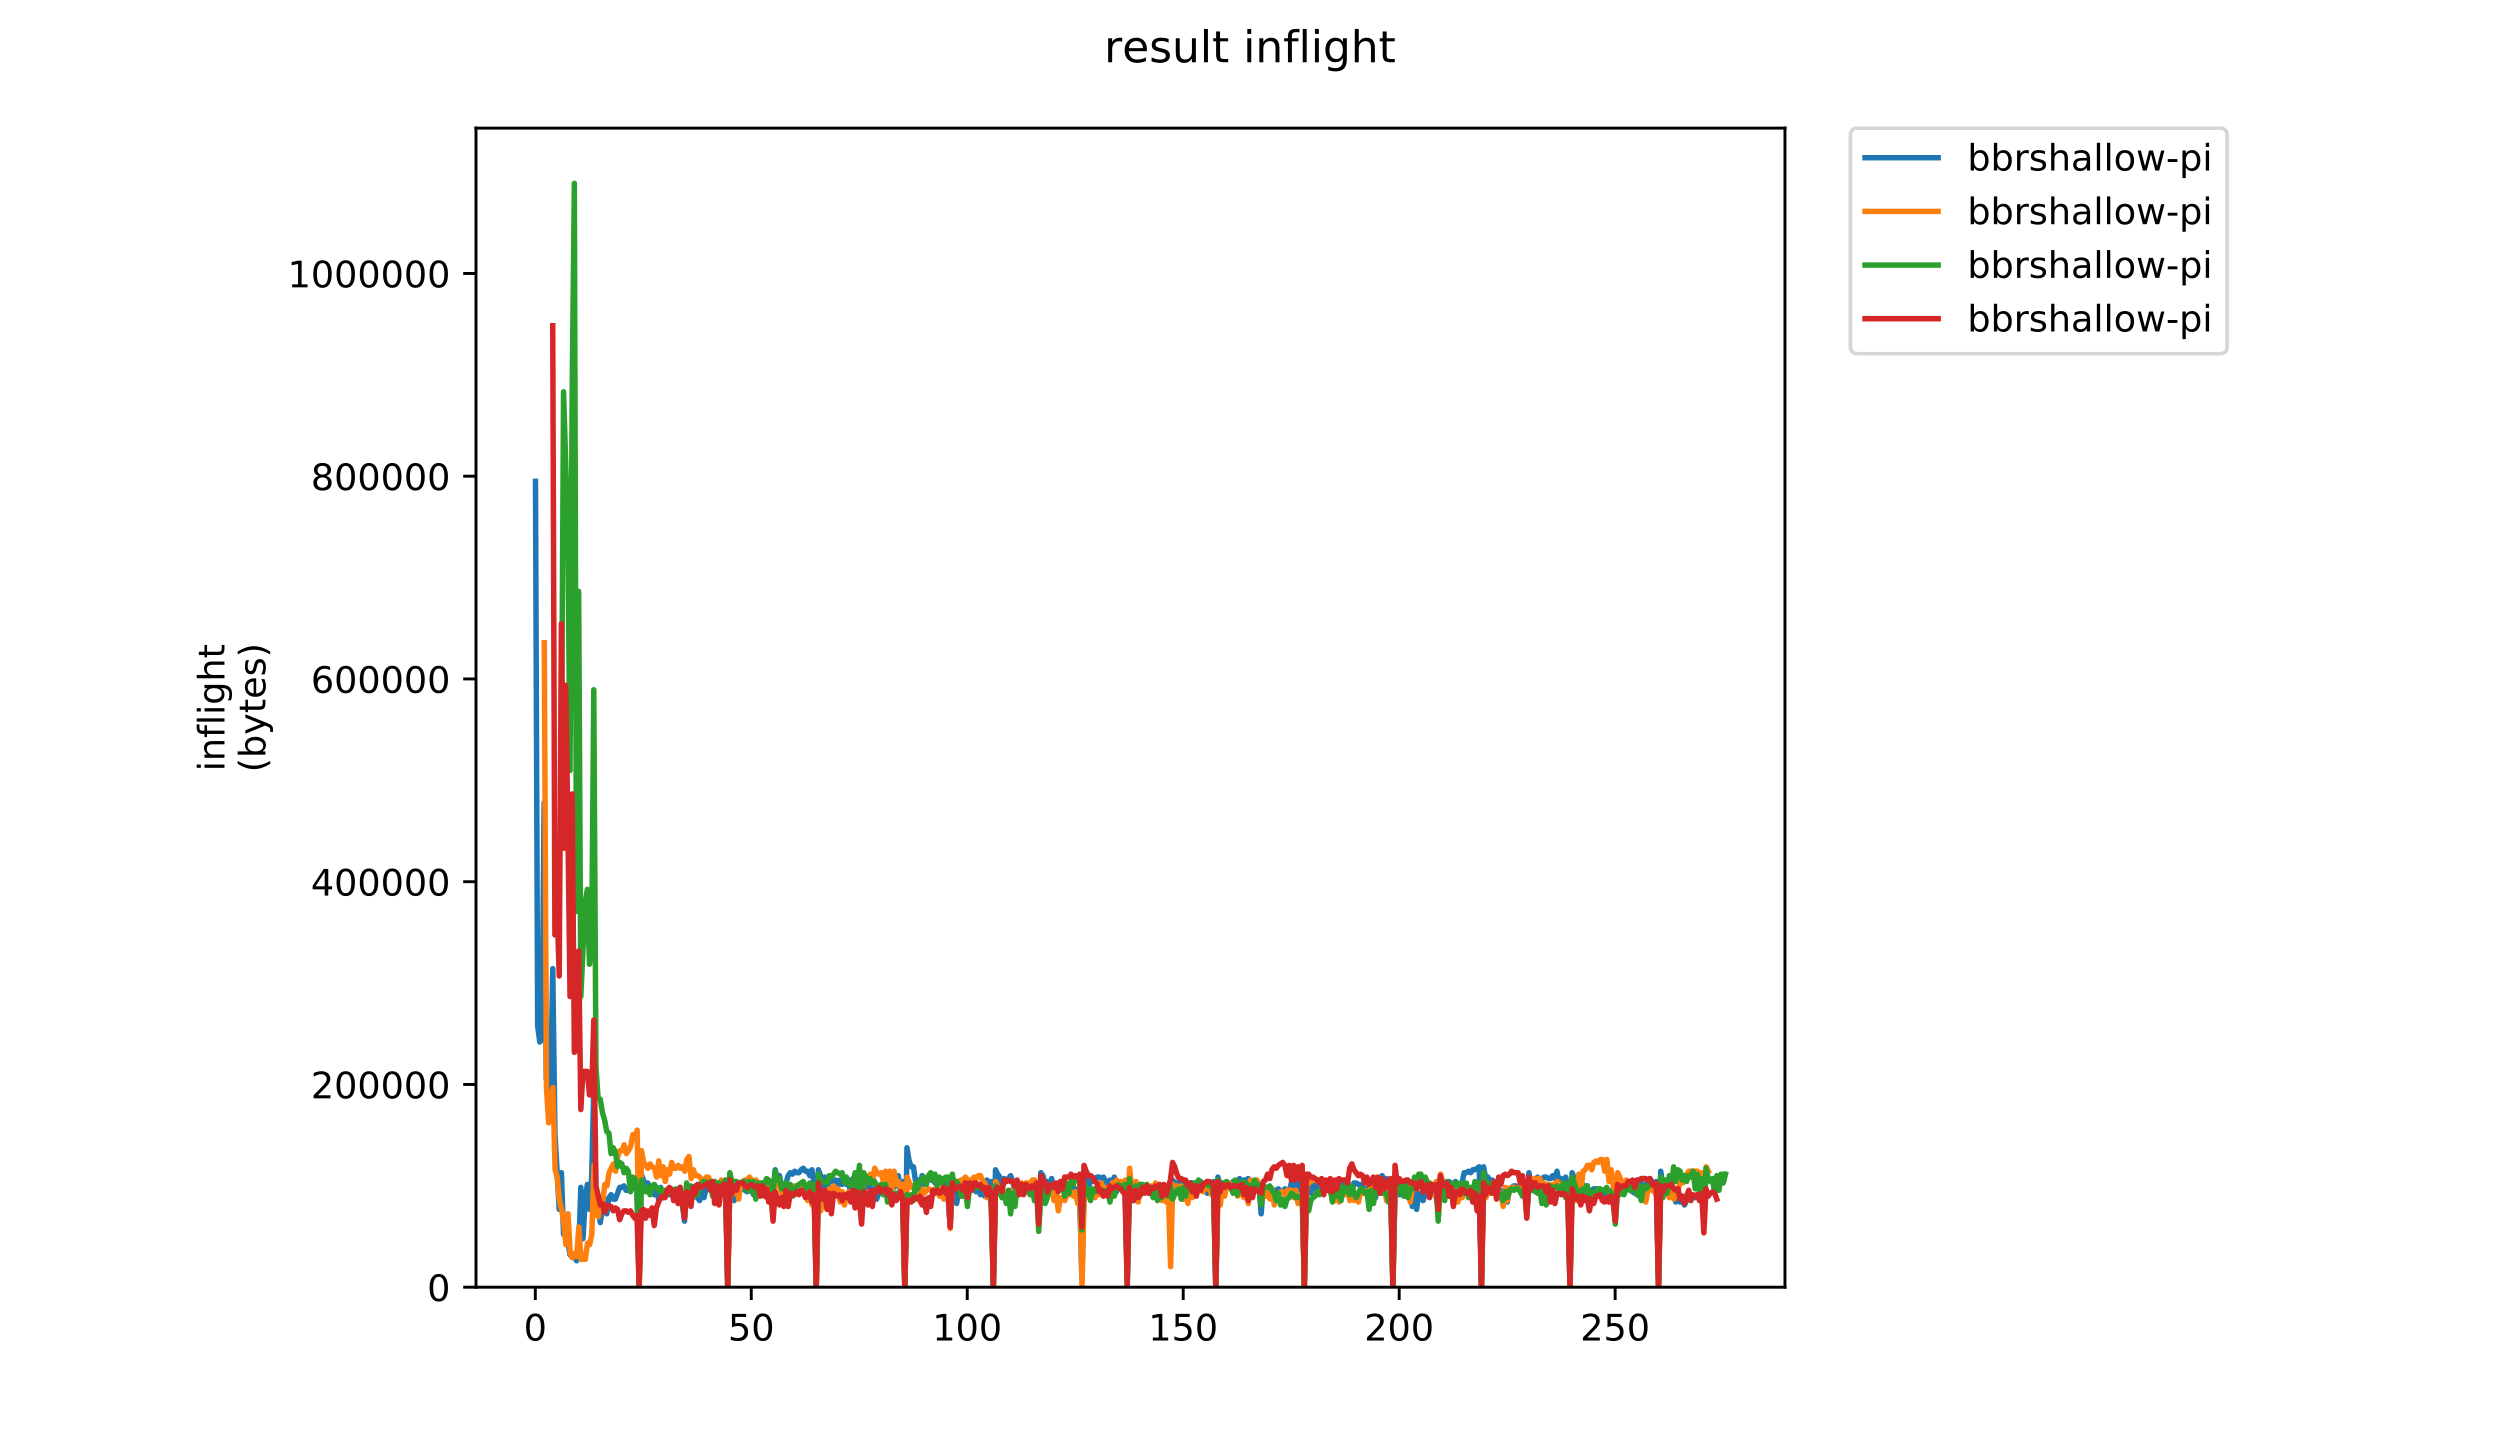 <?xml version="1.0" encoding="utf-8" standalone="no"?>
<!DOCTYPE svg PUBLIC "-//W3C//DTD SVG 1.1//EN"
  "http://www.w3.org/Graphics/SVG/1.1/DTD/svg11.dtd">
<!-- Created with matplotlib (https://matplotlib.org/) -->
<svg height="396pt" version="1.1" viewBox="0 0 684 396" width="684pt" xmlns="http://www.w3.org/2000/svg" xmlns:xlink="http://www.w3.org/1999/xlink">
 <defs>
  <style type="text/css">
*{stroke-linecap:butt;stroke-linejoin:round;}
  </style>
 </defs>
 <g id="figure_1">
  <g id="patch_1">
   <path d="M 0 396 
L 684 396 
L 684 0 
L 0 0 
z
" style="fill:#ffffff;"/>
  </g>
  <g id="axes_1">
   <g id="patch_2">
    <path d="M 130.23 352.174 
L 488.365 352.174 
L 488.365 35.062 
L 130.23 35.062 
z
" style="fill:#ffffff;"/>
   </g>
   <g id="matplotlib.axis_1">
    <g id="xtick_1">
     <g id="line2d_1">
      <defs>
       <path d="M 0 0 
L 0 3.5 
" id="mdcfd1ceb29" style="stroke:#000000;stroke-width:0.8;"/>
      </defs>
      <g>
       <use style="stroke:#000000;stroke-width:0.8;" x="146.459" xlink:href="#mdcfd1ceb29" y="352.174"/>
      </g>
     </g>
     <g id="text_1">
      <!-- 0 -->
      <defs>
       <path d="M 31.781 66.406 
Q 24.172 66.406 20.328 58.906 
Q 16.5 51.422 16.5 36.375 
Q 16.5 21.391 20.328 13.891 
Q 24.172 6.391 31.781 6.391 
Q 39.453 6.391 43.281 13.891 
Q 47.125 21.391 47.125 36.375 
Q 47.125 51.422 43.281 58.906 
Q 39.453 66.406 31.781 66.406 
z
M 31.781 74.219 
Q 44.047 74.219 50.516 64.516 
Q 56.984 54.828 56.984 36.375 
Q 56.984 17.969 50.516 8.266 
Q 44.047 -1.422 31.781 -1.422 
Q 19.531 -1.422 13.062 8.266 
Q 6.594 17.969 6.594 36.375 
Q 6.594 54.828 13.062 64.516 
Q 19.531 74.219 31.781 74.219 
z
" id="DejaVuSans-48"/>
      </defs>
      <g transform="translate(143.278 366.773)scale(0.1 -0.1)">
       <use xlink:href="#DejaVuSans-48"/>
      </g>
     </g>
    </g>
    <g id="xtick_2">
     <g id="line2d_2">
      <g>
       <use style="stroke:#000000;stroke-width:0.8;" x="205.548" xlink:href="#mdcfd1ceb29" y="352.174"/>
      </g>
     </g>
     <g id="text_2">
      <!-- 50 -->
      <defs>
       <path d="M 10.797 72.906 
L 49.516 72.906 
L 49.516 64.594 
L 19.828 64.594 
L 19.828 46.734 
Q 21.969 47.469 24.109 47.828 
Q 26.266 48.188 28.422 48.188 
Q 40.625 48.188 47.75 41.5 
Q 54.891 34.812 54.891 23.391 
Q 54.891 11.625 47.562 5.094 
Q 40.234 -1.422 26.906 -1.422 
Q 22.312 -1.422 17.547 -0.641 
Q 12.797 0.141 7.719 1.703 
L 7.719 11.625 
Q 12.109 9.234 16.797 8.062 
Q 21.484 6.891 26.703 6.891 
Q 35.156 6.891 40.078 11.328 
Q 45.016 15.766 45.016 23.391 
Q 45.016 31 40.078 35.438 
Q 35.156 39.891 26.703 39.891 
Q 22.75 39.891 18.812 39.016 
Q 14.891 38.141 10.797 36.281 
z
" id="DejaVuSans-53"/>
      </defs>
      <g transform="translate(199.186 366.773)scale(0.1 -0.1)">
       <use xlink:href="#DejaVuSans-53"/>
       <use x="63.623" xlink:href="#DejaVuSans-48"/>
      </g>
     </g>
    </g>
    <g id="xtick_3">
     <g id="line2d_3">
      <g>
       <use style="stroke:#000000;stroke-width:0.8;" x="264.637" xlink:href="#mdcfd1ceb29" y="352.174"/>
      </g>
     </g>
     <g id="text_3">
      <!-- 100 -->
      <defs>
       <path d="M 12.406 8.297 
L 28.516 8.297 
L 28.516 63.922 
L 10.984 60.406 
L 10.984 69.391 
L 28.422 72.906 
L 38.281 72.906 
L 38.281 8.297 
L 54.391 8.297 
L 54.391 0 
L 12.406 0 
z
" id="DejaVuSans-49"/>
      </defs>
      <g transform="translate(255.093 366.773)scale(0.1 -0.1)">
       <use xlink:href="#DejaVuSans-49"/>
       <use x="63.623" xlink:href="#DejaVuSans-48"/>
       <use x="127.246" xlink:href="#DejaVuSans-48"/>
      </g>
     </g>
    </g>
    <g id="xtick_4">
     <g id="line2d_4">
      <g>
       <use style="stroke:#000000;stroke-width:0.8;" x="323.725" xlink:href="#mdcfd1ceb29" y="352.174"/>
      </g>
     </g>
     <g id="text_4">
      <!-- 150 -->
      <g transform="translate(314.182 366.773)scale(0.1 -0.1)">
       <use xlink:href="#DejaVuSans-49"/>
       <use x="63.623" xlink:href="#DejaVuSans-53"/>
       <use x="127.246" xlink:href="#DejaVuSans-48"/>
      </g>
     </g>
    </g>
    <g id="xtick_5">
     <g id="line2d_5">
      <g>
       <use style="stroke:#000000;stroke-width:0.8;" x="382.814" xlink:href="#mdcfd1ceb29" y="352.174"/>
      </g>
     </g>
     <g id="text_5">
      <!-- 200 -->
      <defs>
       <path d="M 19.188 8.297 
L 53.609 8.297 
L 53.609 0 
L 7.328 0 
L 7.328 8.297 
Q 12.938 14.109 22.625 23.891 
Q 32.328 33.688 34.812 36.531 
Q 39.547 41.844 41.422 45.531 
Q 43.312 49.219 43.312 52.781 
Q 43.312 58.594 39.234 62.25 
Q 35.156 65.922 28.609 65.922 
Q 23.969 65.922 18.812 64.312 
Q 13.672 62.703 7.812 59.422 
L 7.812 69.391 
Q 13.766 71.781 18.938 73 
Q 24.125 74.219 28.422 74.219 
Q 39.75 74.219 46.484 68.547 
Q 53.219 62.891 53.219 53.422 
Q 53.219 48.922 51.531 44.891 
Q 49.859 40.875 45.406 35.406 
Q 44.188 33.984 37.641 27.219 
Q 31.109 20.453 19.188 8.297 
z
" id="DejaVuSans-50"/>
      </defs>
      <g transform="translate(373.27 366.773)scale(0.1 -0.1)">
       <use xlink:href="#DejaVuSans-50"/>
       <use x="63.623" xlink:href="#DejaVuSans-48"/>
       <use x="127.246" xlink:href="#DejaVuSans-48"/>
      </g>
     </g>
    </g>
    <g id="xtick_6">
     <g id="line2d_6">
      <g>
       <use style="stroke:#000000;stroke-width:0.8;" x="441.903" xlink:href="#mdcfd1ceb29" y="352.174"/>
      </g>
     </g>
     <g id="text_6">
      <!-- 250 -->
      <g transform="translate(432.359 366.773)scale(0.1 -0.1)">
       <use xlink:href="#DejaVuSans-50"/>
       <use x="63.623" xlink:href="#DejaVuSans-53"/>
       <use x="127.246" xlink:href="#DejaVuSans-48"/>
      </g>
     </g>
    </g>
   </g>
   <g id="matplotlib.axis_2">
    <g id="ytick_1">
     <g id="line2d_7">
      <defs>
       <path d="M 0 0 
L -3.5 0 
" id="m388cd82ff9" style="stroke:#000000;stroke-width:0.8;"/>
      </defs>
      <g>
       <use style="stroke:#000000;stroke-width:0.8;" x="130.23" xlink:href="#m388cd82ff9" y="352.174"/>
      </g>
     </g>
     <g id="text_7">
      <!-- 0 -->
      <g transform="translate(116.868 355.973)scale(0.1 -0.1)">
       <use xlink:href="#DejaVuSans-48"/>
      </g>
     </g>
    </g>
    <g id="ytick_2">
     <g id="line2d_8">
      <g>
       <use style="stroke:#000000;stroke-width:0.8;" x="130.23" xlink:href="#m388cd82ff9" y="296.703"/>
      </g>
     </g>
     <g id="text_8">
      <!-- 200000 -->
      <g transform="translate(85.055 300.502)scale(0.1 -0.1)">
       <use xlink:href="#DejaVuSans-50"/>
       <use x="63.623" xlink:href="#DejaVuSans-48"/>
       <use x="127.246" xlink:href="#DejaVuSans-48"/>
       <use x="190.869" xlink:href="#DejaVuSans-48"/>
       <use x="254.492" xlink:href="#DejaVuSans-48"/>
       <use x="318.115" xlink:href="#DejaVuSans-48"/>
      </g>
     </g>
    </g>
    <g id="ytick_3">
     <g id="line2d_9">
      <g>
       <use style="stroke:#000000;stroke-width:0.8;" x="130.23" xlink:href="#m388cd82ff9" y="241.232"/>
      </g>
     </g>
     <g id="text_9">
      <!-- 400000 -->
      <defs>
       <path d="M 37.797 64.312 
L 12.891 25.391 
L 37.797 25.391 
z
M 35.203 72.906 
L 47.609 72.906 
L 47.609 25.391 
L 58.016 25.391 
L 58.016 17.188 
L 47.609 17.188 
L 47.609 0 
L 37.797 0 
L 37.797 17.188 
L 4.891 17.188 
L 4.891 26.703 
z
" id="DejaVuSans-52"/>
      </defs>
      <g transform="translate(85.055 245.031)scale(0.1 -0.1)">
       <use xlink:href="#DejaVuSans-52"/>
       <use x="63.623" xlink:href="#DejaVuSans-48"/>
       <use x="127.246" xlink:href="#DejaVuSans-48"/>
       <use x="190.869" xlink:href="#DejaVuSans-48"/>
       <use x="254.492" xlink:href="#DejaVuSans-48"/>
       <use x="318.115" xlink:href="#DejaVuSans-48"/>
      </g>
     </g>
    </g>
    <g id="ytick_4">
     <g id="line2d_10">
      <g>
       <use style="stroke:#000000;stroke-width:0.8;" x="130.23" xlink:href="#m388cd82ff9" y="185.761"/>
      </g>
     </g>
     <g id="text_10">
      <!-- 600000 -->
      <defs>
       <path d="M 33.016 40.375 
Q 26.375 40.375 22.484 35.828 
Q 18.609 31.297 18.609 23.391 
Q 18.609 15.531 22.484 10.953 
Q 26.375 6.391 33.016 6.391 
Q 39.656 6.391 43.531 10.953 
Q 47.406 15.531 47.406 23.391 
Q 47.406 31.297 43.531 35.828 
Q 39.656 40.375 33.016 40.375 
z
M 52.594 71.297 
L 52.594 62.312 
Q 48.875 64.062 45.094 64.984 
Q 41.312 65.922 37.594 65.922 
Q 27.828 65.922 22.672 59.328 
Q 17.531 52.734 16.797 39.406 
Q 19.672 43.656 24.016 45.922 
Q 28.375 48.188 33.594 48.188 
Q 44.578 48.188 50.953 41.516 
Q 57.328 34.859 57.328 23.391 
Q 57.328 12.156 50.688 5.359 
Q 44.047 -1.422 33.016 -1.422 
Q 20.359 -1.422 13.672 8.266 
Q 6.984 17.969 6.984 36.375 
Q 6.984 53.656 15.188 63.938 
Q 23.391 74.219 37.203 74.219 
Q 40.922 74.219 44.703 73.484 
Q 48.484 72.75 52.594 71.297 
z
" id="DejaVuSans-54"/>
      </defs>
      <g transform="translate(85.055 189.56)scale(0.1 -0.1)">
       <use xlink:href="#DejaVuSans-54"/>
       <use x="63.623" xlink:href="#DejaVuSans-48"/>
       <use x="127.246" xlink:href="#DejaVuSans-48"/>
       <use x="190.869" xlink:href="#DejaVuSans-48"/>
       <use x="254.492" xlink:href="#DejaVuSans-48"/>
       <use x="318.115" xlink:href="#DejaVuSans-48"/>
      </g>
     </g>
    </g>
    <g id="ytick_5">
     <g id="line2d_11">
      <g>
       <use style="stroke:#000000;stroke-width:0.8;" x="130.23" xlink:href="#m388cd82ff9" y="130.29"/>
      </g>
     </g>
     <g id="text_11">
      <!-- 800000 -->
      <defs>
       <path d="M 31.781 34.625 
Q 24.75 34.625 20.719 30.859 
Q 16.703 27.094 16.703 20.516 
Q 16.703 13.922 20.719 10.156 
Q 24.75 6.391 31.781 6.391 
Q 38.812 6.391 42.859 10.172 
Q 46.922 13.969 46.922 20.516 
Q 46.922 27.094 42.891 30.859 
Q 38.875 34.625 31.781 34.625 
z
M 21.922 38.812 
Q 15.578 40.375 12.031 44.719 
Q 8.5 49.078 8.5 55.328 
Q 8.5 64.062 14.719 69.141 
Q 20.953 74.219 31.781 74.219 
Q 42.672 74.219 48.875 69.141 
Q 55.078 64.062 55.078 55.328 
Q 55.078 49.078 51.531 44.719 
Q 48 40.375 41.703 38.812 
Q 48.828 37.156 52.797 32.312 
Q 56.781 27.484 56.781 20.516 
Q 56.781 9.906 50.312 4.234 
Q 43.844 -1.422 31.781 -1.422 
Q 19.734 -1.422 13.25 4.234 
Q 6.781 9.906 6.781 20.516 
Q 6.781 27.484 10.781 32.312 
Q 14.797 37.156 21.922 38.812 
z
M 18.312 54.391 
Q 18.312 48.734 21.844 45.562 
Q 25.391 42.391 31.781 42.391 
Q 38.141 42.391 41.719 45.562 
Q 45.312 48.734 45.312 54.391 
Q 45.312 60.062 41.719 63.234 
Q 38.141 66.406 31.781 66.406 
Q 25.391 66.406 21.844 63.234 
Q 18.312 60.062 18.312 54.391 
z
" id="DejaVuSans-56"/>
      </defs>
      <g transform="translate(85.055 134.089)scale(0.1 -0.1)">
       <use xlink:href="#DejaVuSans-56"/>
       <use x="63.623" xlink:href="#DejaVuSans-48"/>
       <use x="127.246" xlink:href="#DejaVuSans-48"/>
       <use x="190.869" xlink:href="#DejaVuSans-48"/>
       <use x="254.492" xlink:href="#DejaVuSans-48"/>
       <use x="318.115" xlink:href="#DejaVuSans-48"/>
      </g>
     </g>
    </g>
    <g id="ytick_6">
     <g id="line2d_12">
      <g>
       <use style="stroke:#000000;stroke-width:0.8;" x="130.23" xlink:href="#m388cd82ff9" y="74.819"/>
      </g>
     </g>
     <g id="text_12">
      <!-- 1000000 -->
      <g transform="translate(78.693 78.618)scale(0.1 -0.1)">
       <use xlink:href="#DejaVuSans-49"/>
       <use x="63.623" xlink:href="#DejaVuSans-48"/>
       <use x="127.246" xlink:href="#DejaVuSans-48"/>
       <use x="190.869" xlink:href="#DejaVuSans-48"/>
       <use x="254.492" xlink:href="#DejaVuSans-48"/>
       <use x="318.115" xlink:href="#DejaVuSans-48"/>
       <use x="381.738" xlink:href="#DejaVuSans-48"/>
      </g>
     </g>
    </g>
    <g id="text_13">
     <!-- inflight -->
     <defs>
      <path d="M 9.422 54.688 
L 18.406 54.688 
L 18.406 0 
L 9.422 0 
z
M 9.422 75.984 
L 18.406 75.984 
L 18.406 64.594 
L 9.422 64.594 
z
" id="DejaVuSans-105"/>
      <path d="M 54.891 33.016 
L 54.891 0 
L 45.906 0 
L 45.906 32.719 
Q 45.906 40.484 42.875 44.328 
Q 39.844 48.188 33.797 48.188 
Q 26.516 48.188 22.312 43.547 
Q 18.109 38.922 18.109 30.906 
L 18.109 0 
L 9.078 0 
L 9.078 54.688 
L 18.109 54.688 
L 18.109 46.188 
Q 21.344 51.125 25.703 53.562 
Q 30.078 56 35.797 56 
Q 45.219 56 50.047 50.172 
Q 54.891 44.344 54.891 33.016 
z
" id="DejaVuSans-110"/>
      <path d="M 37.109 75.984 
L 37.109 68.5 
L 28.516 68.5 
Q 23.688 68.5 21.797 66.547 
Q 19.922 64.594 19.922 59.516 
L 19.922 54.688 
L 34.719 54.688 
L 34.719 47.703 
L 19.922 47.703 
L 19.922 0 
L 10.891 0 
L 10.891 47.703 
L 2.297 47.703 
L 2.297 54.688 
L 10.891 54.688 
L 10.891 58.5 
Q 10.891 67.625 15.141 71.797 
Q 19.391 75.984 28.609 75.984 
z
" id="DejaVuSans-102"/>
      <path d="M 9.422 75.984 
L 18.406 75.984 
L 18.406 0 
L 9.422 0 
z
" id="DejaVuSans-108"/>
      <path d="M 45.406 27.984 
Q 45.406 37.75 41.375 43.109 
Q 37.359 48.484 30.078 48.484 
Q 22.859 48.484 18.828 43.109 
Q 14.797 37.75 14.797 27.984 
Q 14.797 18.266 18.828 12.891 
Q 22.859 7.516 30.078 7.516 
Q 37.359 7.516 41.375 12.891 
Q 45.406 18.266 45.406 27.984 
z
M 54.391 6.781 
Q 54.391 -7.172 48.188 -13.984 
Q 42 -20.797 29.203 -20.797 
Q 24.469 -20.797 20.266 -20.094 
Q 16.062 -19.391 12.109 -17.922 
L 12.109 -9.188 
Q 16.062 -11.328 19.922 -12.344 
Q 23.781 -13.375 27.781 -13.375 
Q 36.625 -13.375 41.016 -8.766 
Q 45.406 -4.156 45.406 5.172 
L 45.406 9.625 
Q 42.625 4.781 38.281 2.391 
Q 33.938 0 27.875 0 
Q 17.828 0 11.672 7.656 
Q 5.516 15.328 5.516 27.984 
Q 5.516 40.672 11.672 48.328 
Q 17.828 56 27.875 56 
Q 33.938 56 38.281 53.609 
Q 42.625 51.219 45.406 46.391 
L 45.406 54.688 
L 54.391 54.688 
z
" id="DejaVuSans-103"/>
      <path d="M 54.891 33.016 
L 54.891 0 
L 45.906 0 
L 45.906 32.719 
Q 45.906 40.484 42.875 44.328 
Q 39.844 48.188 33.797 48.188 
Q 26.516 48.188 22.312 43.547 
Q 18.109 38.922 18.109 30.906 
L 18.109 0 
L 9.078 0 
L 9.078 75.984 
L 18.109 75.984 
L 18.109 46.188 
Q 21.344 51.125 25.703 53.562 
Q 30.078 56 35.797 56 
Q 45.219 56 50.047 50.172 
Q 54.891 44.344 54.891 33.016 
z
" id="DejaVuSans-104"/>
      <path d="M 18.312 70.219 
L 18.312 54.688 
L 36.812 54.688 
L 36.812 47.703 
L 18.312 47.703 
L 18.312 18.016 
Q 18.312 11.328 20.141 9.422 
Q 21.969 7.516 27.594 7.516 
L 36.812 7.516 
L 36.812 0 
L 27.594 0 
Q 17.188 0 13.234 3.875 
Q 9.281 7.766 9.281 18.016 
L 9.281 47.703 
L 2.688 47.703 
L 2.688 54.688 
L 9.281 54.688 
L 9.281 70.219 
z
" id="DejaVuSans-116"/>
     </defs>
     <g transform="translate(61.415 211.018)rotate(-90)scale(0.1 -0.1)">
      <use xlink:href="#DejaVuSans-105"/>
      <use x="27.783" xlink:href="#DejaVuSans-110"/>
      <use x="91.162" xlink:href="#DejaVuSans-102"/>
      <use x="126.367" xlink:href="#DejaVuSans-108"/>
      <use x="154.15" xlink:href="#DejaVuSans-105"/>
      <use x="181.934" xlink:href="#DejaVuSans-103"/>
      <use x="245.41" xlink:href="#DejaVuSans-104"/>
      <use x="308.789" xlink:href="#DejaVuSans-116"/>
     </g>
     <!-- (bytes) -->
     <defs>
      <path d="M 31 75.875 
Q 24.469 64.656 21.281 53.656 
Q 18.109 42.672 18.109 31.391 
Q 18.109 20.125 21.312 9.062 
Q 24.516 -2 31 -13.188 
L 23.188 -13.188 
Q 15.875 -1.703 12.234 9.375 
Q 8.594 20.453 8.594 31.391 
Q 8.594 42.281 12.203 53.312 
Q 15.828 64.359 23.188 75.875 
z
" id="DejaVuSans-40"/>
      <path d="M 48.688 27.297 
Q 48.688 37.203 44.609 42.844 
Q 40.531 48.484 33.406 48.484 
Q 26.266 48.484 22.188 42.844 
Q 18.109 37.203 18.109 27.297 
Q 18.109 17.391 22.188 11.75 
Q 26.266 6.109 33.406 6.109 
Q 40.531 6.109 44.609 11.75 
Q 48.688 17.391 48.688 27.297 
z
M 18.109 46.391 
Q 20.953 51.266 25.266 53.625 
Q 29.594 56 35.594 56 
Q 45.562 56 51.781 48.094 
Q 58.016 40.188 58.016 27.297 
Q 58.016 14.406 51.781 6.484 
Q 45.562 -1.422 35.594 -1.422 
Q 29.594 -1.422 25.266 0.953 
Q 20.953 3.328 18.109 8.203 
L 18.109 0 
L 9.078 0 
L 9.078 75.984 
L 18.109 75.984 
z
" id="DejaVuSans-98"/>
      <path d="M 32.172 -5.078 
Q 28.375 -14.844 24.75 -17.812 
Q 21.141 -20.797 15.094 -20.797 
L 7.906 -20.797 
L 7.906 -13.281 
L 13.188 -13.281 
Q 16.891 -13.281 18.938 -11.516 
Q 21 -9.766 23.484 -3.219 
L 25.094 0.875 
L 2.984 54.688 
L 12.5 54.688 
L 29.594 11.922 
L 46.688 54.688 
L 56.203 54.688 
z
" id="DejaVuSans-121"/>
      <path d="M 56.203 29.594 
L 56.203 25.203 
L 14.891 25.203 
Q 15.484 15.922 20.484 11.062 
Q 25.484 6.203 34.422 6.203 
Q 39.594 6.203 44.453 7.469 
Q 49.312 8.734 54.109 11.281 
L 54.109 2.781 
Q 49.266 0.734 44.188 -0.344 
Q 39.109 -1.422 33.891 -1.422 
Q 20.797 -1.422 13.156 6.188 
Q 5.516 13.812 5.516 26.812 
Q 5.516 40.234 12.766 48.109 
Q 20.016 56 32.328 56 
Q 43.359 56 49.781 48.891 
Q 56.203 41.797 56.203 29.594 
z
M 47.219 32.234 
Q 47.125 39.594 43.094 43.984 
Q 39.062 48.391 32.422 48.391 
Q 24.906 48.391 20.391 44.141 
Q 15.875 39.891 15.188 32.172 
z
" id="DejaVuSans-101"/>
      <path d="M 44.281 53.078 
L 44.281 44.578 
Q 40.484 46.531 36.375 47.5 
Q 32.281 48.484 27.875 48.484 
Q 21.188 48.484 17.844 46.438 
Q 14.5 44.391 14.5 40.281 
Q 14.5 37.156 16.891 35.375 
Q 19.281 33.594 26.516 31.984 
L 29.594 31.297 
Q 39.156 29.25 43.188 25.516 
Q 47.219 21.781 47.219 15.094 
Q 47.219 7.469 41.188 3.016 
Q 35.156 -1.422 24.609 -1.422 
Q 20.219 -1.422 15.453 -0.562 
Q 10.688 0.297 5.422 2 
L 5.422 11.281 
Q 10.406 8.688 15.234 7.391 
Q 20.062 6.109 24.812 6.109 
Q 31.156 6.109 34.562 8.281 
Q 37.984 10.453 37.984 14.406 
Q 37.984 18.062 35.516 20.016 
Q 33.062 21.969 24.703 23.781 
L 21.578 24.516 
Q 13.234 26.266 9.516 29.906 
Q 5.812 33.547 5.812 39.891 
Q 5.812 47.609 11.281 51.797 
Q 16.75 56 26.812 56 
Q 31.781 56 36.172 55.266 
Q 40.578 54.547 44.281 53.078 
z
" id="DejaVuSans-115"/>
      <path d="M 8.016 75.875 
L 15.828 75.875 
Q 23.141 64.359 26.781 53.312 
Q 30.422 42.281 30.422 31.391 
Q 30.422 20.453 26.781 9.375 
Q 23.141 -1.703 15.828 -13.188 
L 8.016 -13.188 
Q 14.5 -2 17.703 9.062 
Q 20.906 20.125 20.906 31.391 
Q 20.906 42.672 17.703 53.656 
Q 14.5 64.656 8.016 75.875 
z
" id="DejaVuSans-41"/>
     </defs>
     <g transform="translate(72.613 211.295)rotate(-90)scale(0.1 -0.1)">
      <use xlink:href="#DejaVuSans-40"/>
      <use x="39.014" xlink:href="#DejaVuSans-98"/>
      <use x="102.49" xlink:href="#DejaVuSans-121"/>
      <use x="161.67" xlink:href="#DejaVuSans-116"/>
      <use x="200.879" xlink:href="#DejaVuSans-101"/>
      <use x="262.402" xlink:href="#DejaVuSans-115"/>
      <use x="314.502" xlink:href="#DejaVuSans-41"/>
     </g>
    </g>
   </g>
   <g id="line2d_13">
    <path clip-path="url(#pb3906f02d9)" d="M 146.509 131.69 
L 147.1 280.687 
L 147.691 285.105 
L 148.282 284.302 
L 148.873 219.643 
L 149.463 295.145 
L 150.054 293.539 
L 150.645 297.957 
L 151.236 265.025 
L 151.827 310.005 
L 153.009 330.889 
L 153.6 320.849 
L 154.191 337.716 
L 154.781 336.511 
L 155.963 343.339 
L 156.554 343.74 
L 157.145 343.339 
L 157.736 344.945 
L 158.327 342.536 
L 158.918 324.865 
L 159.509 338.921 
L 160.099 328.479 
L 160.69 324.061 
L 161.281 330.889 
L 161.872 322.053 
L 162.463 297.555 
L 163.054 329.282 
L 163.645 330.086 
L 164.236 334.503 
L 164.827 330.487 
L 165.417 328.078 
L 166.008 332.094 
L 166.599 327.676 
L 167.19 326.873 
L 167.781 328.078 
L 168.372 328.078 
L 169.554 324.865 
L 170.144 324.865 
L 170.735 324.463 
L 171.326 325.668 
L 171.917 325.668 
L 172.508 324.865 
L 173.099 323.66 
L 173.69 325.266 
L 174.281 323.66 
L 174.872 351.773 
L 175.462 321.25 
L 176.053 322.857 
L 176.644 325.266 
L 177.235 323.66 
L 177.826 326.069 
L 178.417 324.463 
L 179.008 326.873 
L 179.599 325.668 
L 180.19 328.078 
L 180.78 324.865 
L 181.371 327.676 
L 181.962 327.274 
L 182.553 325.668 
L 183.144 326.873 
L 183.735 326.471 
L 184.326 327.274 
L 184.917 325.668 
L 185.508 326.069 
L 186.098 324.865 
L 187.28 334.102 
L 187.871 326.069 
L 188.462 327.274 
L 189.053 326.873 
L 190.235 325.266 
L 190.826 327.676 
L 191.416 328.479 
L 192.007 325.668 
L 192.598 327.676 
L 193.189 325.266 
L 194.371 325.266 
L 194.962 323.66 
L 195.553 324.463 
L 196.144 323.66 
L 196.734 324.061 
L 197.325 323.66 
L 197.916 325.266 
L 198.507 324.061 
L 199.098 351.773 
L 199.689 324.061 
L 200.28 325.266 
L 200.871 328.479 
L 201.461 325.668 
L 202.052 324.865 
L 202.643 324.865 
L 204.416 326.069 
L 205.007 324.865 
L 205.598 324.865 
L 206.189 326.873 
L 206.779 324.463 
L 207.37 326.873 
L 207.961 323.66 
L 208.552 325.266 
L 209.143 323.66 
L 209.734 323.258 
L 210.325 323.258 
L 210.916 324.463 
L 211.507 327.274 
L 212.097 320.045 
L 212.688 322.857 
L 213.279 321.652 
L 213.87 324.865 
L 214.461 324.463 
L 215.052 323.66 
L 215.643 321.652 
L 216.234 320.849 
L 216.825 321.25 
L 217.415 320.447 
L 218.006 320.849 
L 218.597 320.849 
L 219.188 320.045 
L 219.779 319.644 
L 220.37 320.447 
L 220.961 320.447 
L 221.552 321.652 
L 222.143 320.045 
L 222.733 323.66 
L 223.324 351.773 
L 223.915 320.045 
L 224.506 321.652 
L 225.097 327.274 
L 225.688 322.053 
L 226.279 326.069 
L 226.87 322.053 
L 227.461 323.258 
L 228.051 323.258 
L 228.642 322.857 
L 229.233 324.463 
L 229.824 322.857 
L 230.415 324.061 
L 231.006 322.857 
L 231.597 324.061 
L 232.188 322.857 
L 232.778 327.274 
L 233.369 322.455 
L 233.96 328.881 
L 234.551 323.66 
L 235.142 326.471 
L 235.733 331.29 
L 236.324 322.857 
L 236.915 324.865 
L 237.506 324.463 
L 238.096 324.463 
L 238.687 327.676 
L 239.278 325.266 
L 239.869 328.078 
L 240.46 326.069 
L 241.051 326.471 
L 241.642 326.471 
L 242.233 325.668 
L 242.824 325.266 
L 243.414 324.061 
L 244.005 323.258 
L 244.596 324.865 
L 245.187 324.061 
L 245.778 321.652 
L 246.369 326.471 
L 246.96 323.258 
L 247.551 352.174 
L 248.142 314.021 
L 248.732 317.636 
L 249.323 319.242 
L 249.914 319.242 
L 250.505 323.258 
L 251.096 322.857 
L 251.687 325.266 
L 252.278 321.652 
L 252.869 324.061 
L 253.46 322.455 
L 254.05 322.053 
L 254.641 322.857 
L 255.232 322.857 
L 255.823 323.66 
L 257.005 323.66 
L 257.596 323.258 
L 258.187 324.061 
L 258.778 323.258 
L 259.368 327.274 
L 259.959 335.307 
L 260.55 323.258 
L 261.732 329.282 
L 262.323 325.668 
L 262.914 325.266 
L 263.505 327.274 
L 264.095 326.471 
L 264.686 326.069 
L 265.277 325.266 
L 265.868 325.266 
L 266.459 324.865 
L 267.05 326.069 
L 267.641 324.865 
L 268.232 326.873 
L 268.823 324.865 
L 269.413 327.274 
L 270.004 322.857 
L 270.595 327.274 
L 271.186 323.258 
L 271.777 351.773 
L 272.368 320.045 
L 272.959 321.25 
L 273.55 322.053 
L 274.141 324.061 
L 274.731 322.455 
L 275.322 323.258 
L 276.504 321.652 
L 277.095 323.258 
L 277.686 325.668 
L 278.277 323.66 
L 278.868 326.069 
L 279.459 324.865 
L 280.049 326.471 
L 280.64 324.061 
L 281.231 326.069 
L 281.822 324.865 
L 282.413 324.463 
L 283.004 326.069 
L 283.595 325.266 
L 284.186 331.692 
L 284.777 320.849 
L 285.367 321.652 
L 285.958 324.463 
L 286.549 323.258 
L 287.14 325.668 
L 287.731 322.455 
L 288.322 325.668 
L 288.913 324.061 
L 289.504 324.865 
L 290.095 323.66 
L 290.685 323.66 
L 291.276 324.463 
L 291.867 324.463 
L 293.049 325.266 
L 294.231 325.266 
L 294.822 328.479 
L 295.412 327.676 
L 296.003 349.765 
L 296.594 324.865 
L 297.185 322.053 
L 297.776 325.266 
L 298.367 322.455 
L 298.958 323.258 
L 299.549 322.857 
L 300.14 322.053 
L 300.73 322.053 
L 301.321 322.455 
L 301.912 322.053 
L 302.503 323.258 
L 303.094 324.061 
L 303.685 322.857 
L 304.276 325.266 
L 304.867 322.053 
L 305.458 326.069 
L 306.048 323.66 
L 307.23 324.463 
L 307.821 323.258 
L 308.412 349.765 
L 309.003 323.66 
L 309.594 328.479 
L 310.185 328.479 
L 310.776 326.069 
L 311.366 328.078 
L 311.957 326.873 
L 312.548 325.266 
L 313.139 326.069 
L 313.73 325.668 
L 314.321 326.471 
L 314.912 325.266 
L 315.503 326.471 
L 316.094 326.069 
L 316.684 327.274 
L 317.275 325.668 
L 317.866 327.274 
L 318.457 325.266 
L 319.048 326.471 
L 319.639 326.873 
L 320.821 322.857 
L 321.412 323.66 
L 322.002 323.66 
L 322.593 326.069 
L 323.184 323.66 
L 323.775 328.078 
L 324.366 323.258 
L 324.957 326.873 
L 325.548 323.66 
L 326.139 323.66 
L 326.729 324.061 
L 327.32 323.66 
L 327.911 324.061 
L 328.502 323.258 
L 329.093 324.865 
L 329.684 324.463 
L 330.275 326.471 
L 330.866 324.463 
L 331.457 326.069 
L 332.047 323.258 
L 332.638 351.773 
L 333.229 322.053 
L 333.82 324.463 
L 334.411 323.66 
L 335.002 324.463 
L 335.593 323.66 
L 336.184 324.061 
L 336.775 325.266 
L 337.365 323.258 
L 337.956 323.258 
L 338.547 325.668 
L 339.138 322.455 
L 339.729 326.873 
L 340.32 322.857 
L 340.911 322.857 
L 341.502 322.455 
L 342.093 323.258 
L 343.274 324.061 
L 343.865 323.258 
L 344.456 324.463 
L 345.047 332.094 
L 345.638 324.463 
L 346.229 327.274 
L 346.82 325.668 
L 347.411 325.266 
L 348.001 325.668 
L 349.183 325.668 
L 349.774 325.266 
L 350.365 326.069 
L 350.956 326.069 
L 351.547 325.266 
L 352.138 326.471 
L 352.729 326.069 
L 353.319 323.66 
L 353.91 327.274 
L 354.501 323.258 
L 355.092 325.668 
L 355.683 323.66 
L 356.274 322.857 
L 356.865 351.773 
L 357.456 322.053 
L 358.046 323.258 
L 358.637 326.471 
L 359.228 323.66 
L 359.819 325.266 
L 360.41 324.463 
L 361.001 324.463 
L 361.592 325.266 
L 363.364 324.061 
L 363.955 325.668 
L 364.546 324.865 
L 365.137 328.078 
L 365.728 324.061 
L 366.319 327.274 
L 366.91 323.66 
L 367.501 323.258 
L 368.092 323.66 
L 368.682 323.258 
L 369.273 326.069 
L 369.864 326.069 
L 370.455 323.66 
L 371.046 323.66 
L 371.637 324.061 
L 372.228 324.061 
L 372.819 324.865 
L 373.41 325.266 
L 374 326.069 
L 374.591 324.463 
L 375.182 326.873 
L 375.773 324.061 
L 376.364 327.676 
L 376.955 322.857 
L 377.546 324.865 
L 378.137 321.652 
L 378.728 322.857 
L 379.318 322.455 
L 379.909 322.857 
L 380.5 322.857 
L 381.091 351.773 
L 381.682 323.258 
L 382.273 324.865 
L 382.864 326.873 
L 383.455 326.069 
L 384.045 326.471 
L 384.636 326.069 
L 385.227 327.676 
L 385.818 326.471 
L 386.409 330.086 
L 387 325.668 
L 387.591 330.889 
L 388.182 326.471 
L 388.773 327.676 
L 389.363 328.479 
L 389.954 326.471 
L 390.545 326.069 
L 391.136 324.061 
L 391.727 325.266 
L 392.318 324.865 
L 393.5 330.086 
L 394.091 322.455 
L 394.681 323.66 
L 395.272 324.061 
L 395.863 324.061 
L 396.454 323.258 
L 397.045 324.061 
L 397.636 324.463 
L 398.227 323.258 
L 398.818 325.266 
L 399.409 324.061 
L 399.999 323.66 
L 400.59 320.849 
L 401.181 320.849 
L 401.772 320.447 
L 402.363 320.849 
L 402.954 320.045 
L 403.545 320.045 
L 404.727 319.242 
L 405.317 351.773 
L 405.908 319.242 
L 406.499 322.455 
L 407.09 322.053 
L 407.681 323.258 
L 408.272 322.857 
L 408.863 325.266 
L 409.454 323.66 
L 410.045 326.069 
L 410.635 325.668 
L 411.226 326.873 
L 411.817 325.266 
L 412.408 328.881 
L 412.999 325.266 
L 414.181 324.463 
L 414.772 324.463 
L 415.362 324.865 
L 415.953 324.865 
L 416.544 325.668 
L 417.135 325.668 
L 417.726 327.274 
L 418.317 320.849 
L 418.908 324.061 
L 419.499 323.66 
L 420.09 326.069 
L 420.68 322.053 
L 421.271 324.865 
L 421.862 322.455 
L 422.453 322.053 
L 423.044 322.053 
L 423.635 322.455 
L 424.226 322.455 
L 424.817 321.652 
L 425.408 322.455 
L 425.998 320.447 
L 426.589 323.66 
L 427.18 322.455 
L 427.771 325.266 
L 428.362 322.053 
L 428.953 324.865 
L 429.544 351.773 
L 430.135 320.849 
L 430.726 322.455 
L 431.316 324.865 
L 431.907 323.66 
L 432.498 326.873 
L 433.089 324.061 
L 433.68 328.078 
L 434.271 324.463 
L 434.862 327.274 
L 435.453 325.668 
L 436.044 325.266 
L 436.634 325.266 
L 437.225 325.668 
L 438.407 327.274 
L 438.998 328.479 
L 439.589 326.471 
L 440.18 328.479 
L 440.771 325.668 
L 441.362 326.471 
L 441.952 332.495 
L 442.543 322.053 
L 443.134 324.061 
L 443.725 323.258 
L 444.316 324.061 
L 444.907 323.66 
L 445.498 324.061 
L 446.089 325.668 
L 447.27 326.471 
L 447.861 323.258 
L 448.452 327.274 
L 449.043 323.66 
L 450.225 325.266 
L 450.816 322.857 
L 451.407 322.455 
L 452.588 324.061 
L 453.179 323.258 
L 453.77 351.773 
L 454.361 320.447 
L 454.952 324.061 
L 455.543 323.66 
L 456.134 324.865 
L 456.725 324.865 
L 457.315 324.463 
L 457.906 325.266 
L 458.497 328.881 
L 459.088 327.676 
L 459.679 328.881 
L 460.27 327.274 
L 460.861 329.684 
L 461.452 328.479 
L 462.043 326.873 
L 462.633 328.078 
L 463.224 327.274 
L 463.815 327.676 
L 464.406 326.873 
L 464.997 327.676 
L 465.588 326.471 
L 465.588 326.471 
" style="fill:none;stroke:#1f77b4;stroke-linecap:square;stroke-width:1.5;"/>
   </g>
   <g id="line2d_14">
    <path clip-path="url(#pb3906f02d9)" d="M 148.919 175.867 
L 149.51 297.555 
L 150.1 307.194 
L 150.691 301.571 
L 151.282 297.555 
L 151.873 320.045 
L 152.464 322.053 
L 153.055 328.479 
L 153.646 330.889 
L 154.237 334.503 
L 154.828 340.527 
L 155.418 332.094 
L 156.009 342.937 
L 156.6 344.142 
L 157.191 342.937 
L 157.782 343.74 
L 158.373 335.708 
L 158.964 344.544 
L 160.146 344.544 
L 160.736 340.126 
L 161.327 340.527 
L 161.918 337.716 
L 162.509 318.84 
L 163.1 332.094 
L 163.691 332.897 
L 164.282 327.676 
L 164.873 328.881 
L 165.463 324.061 
L 166.054 324.463 
L 166.645 320.849 
L 167.827 318.439 
L 168.418 320.447 
L 169.009 316.431 
L 169.6 314.824 
L 170.191 314.824 
L 170.781 313.218 
L 171.372 315.628 
L 171.963 314.824 
L 172.554 313.62 
L 173.145 310.407 
L 173.736 311.612 
L 174.327 309.202 
L 174.918 351.773 
L 175.509 314.824 
L 176.099 318.037 
L 177.281 319.644 
L 177.872 318.439 
L 178.463 319.242 
L 179.054 319.644 
L 179.645 322.053 
L 180.236 317.636 
L 180.827 321.652 
L 181.417 319.242 
L 182.008 323.258 
L 182.599 320.045 
L 183.19 321.25 
L 183.781 318.037 
L 184.372 319.644 
L 184.963 319.644 
L 185.554 318.84 
L 186.145 319.644 
L 186.735 319.242 
L 187.326 320.447 
L 187.917 317.234 
L 188.508 316.431 
L 189.099 322.455 
L 189.69 320.045 
L 190.281 321.652 
L 190.872 321.652 
L 191.463 322.053 
L 192.053 322.857 
L 192.644 322.857 
L 193.235 322.053 
L 193.826 322.053 
L 194.417 323.66 
L 195.008 323.66 
L 195.599 327.274 
L 196.19 323.66 
L 196.78 325.668 
L 197.371 322.857 
L 197.962 323.258 
L 198.553 322.857 
L 199.144 351.773 
L 199.735 321.25 
L 200.917 326.471 
L 201.508 323.66 
L 202.098 328.078 
L 202.689 323.66 
L 203.871 322.857 
L 204.462 322.857 
L 205.053 322.053 
L 205.644 322.857 
L 206.235 323.258 
L 206.826 322.857 
L 207.416 324.061 
L 208.007 323.66 
L 208.598 325.668 
L 209.189 325.266 
L 209.78 327.676 
L 210.371 324.865 
L 210.962 325.668 
L 211.553 326.069 
L 212.144 321.25 
L 212.734 324.463 
L 213.325 324.865 
L 213.916 326.471 
L 214.507 328.881 
L 215.098 325.266 
L 215.689 328.479 
L 216.28 324.865 
L 216.871 327.274 
L 217.462 324.463 
L 218.052 325.266 
L 218.643 325.266 
L 219.234 324.463 
L 219.825 326.069 
L 220.416 326.471 
L 221.007 328.479 
L 221.598 326.069 
L 222.189 329.684 
L 222.78 326.069 
L 223.37 351.773 
L 223.961 324.463 
L 224.552 331.29 
L 225.143 328.078 
L 225.734 328.881 
L 226.325 327.274 
L 226.916 325.266 
L 227.507 326.873 
L 228.097 324.463 
L 228.688 325.668 
L 229.279 325.266 
L 229.87 328.881 
L 230.461 326.069 
L 231.052 329.684 
L 231.643 326.873 
L 232.234 326.069 
L 232.825 327.676 
L 233.415 328.078 
L 234.006 328.078 
L 234.597 326.069 
L 235.188 326.471 
L 235.779 329.282 
L 236.37 321.25 
L 236.961 322.857 
L 238.143 321.25 
L 238.733 323.258 
L 239.324 319.644 
L 239.915 320.849 
L 240.506 321.25 
L 241.097 320.849 
L 241.688 323.258 
L 242.279 320.447 
L 242.87 323.66 
L 243.461 320.447 
L 244.051 325.668 
L 244.642 320.447 
L 245.233 324.061 
L 245.824 323.258 
L 246.415 325.266 
L 247.006 324.061 
L 247.597 351.773 
L 248.188 322.053 
L 248.779 323.66 
L 249.369 324.865 
L 249.96 324.463 
L 250.551 326.471 
L 251.142 324.463 
L 251.733 328.881 
L 252.324 325.266 
L 252.915 326.471 
L 253.506 325.668 
L 254.097 325.266 
L 254.687 325.668 
L 255.278 325.668 
L 255.869 325.266 
L 256.46 325.266 
L 257.051 327.274 
L 257.642 325.266 
L 258.233 328.078 
L 258.824 325.266 
L 259.414 325.668 
L 260.005 336.11 
L 260.596 322.857 
L 261.187 324.463 
L 261.778 323.258 
L 262.369 323.258 
L 262.96 322.857 
L 263.551 322.857 
L 264.142 322.053 
L 264.732 322.857 
L 265.914 322.857 
L 266.505 322.053 
L 267.096 322.455 
L 267.687 321.652 
L 268.278 321.652 
L 268.869 323.258 
L 269.46 323.66 
L 270.05 327.676 
L 270.641 324.865 
L 271.232 330.086 
L 271.823 351.773 
L 272.414 323.258 
L 273.596 326.471 
L 274.187 325.266 
L 274.778 326.873 
L 275.368 326.069 
L 275.959 328.479 
L 276.55 325.668 
L 277.141 328.078 
L 277.732 327.274 
L 278.323 325.668 
L 278.914 324.463 
L 279.505 323.66 
L 280.096 324.061 
L 280.686 323.66 
L 281.277 323.66 
L 281.868 324.463 
L 282.459 322.857 
L 283.05 322.857 
L 283.641 325.266 
L 284.232 330.487 
L 284.823 325.266 
L 285.414 325.266 
L 286.004 326.471 
L 286.595 325.668 
L 287.186 326.471 
L 287.777 325.266 
L 288.368 328.479 
L 288.959 326.471 
L 289.55 331.29 
L 290.141 327.676 
L 291.322 328.479 
L 291.913 326.873 
L 292.504 326.873 
L 293.095 326.069 
L 293.686 327.274 
L 294.277 326.069 
L 294.868 329.282 
L 295.459 327.676 
L 296.049 351.773 
L 296.64 326.873 
L 297.231 327.676 
L 297.822 326.873 
L 298.413 327.274 
L 299.004 325.668 
L 299.595 327.676 
L 300.186 324.463 
L 300.777 326.873 
L 301.367 323.66 
L 301.958 326.069 
L 302.549 325.266 
L 303.14 324.865 
L 303.731 326.069 
L 304.322 323.66 
L 304.913 323.66 
L 305.504 322.857 
L 306.095 324.061 
L 306.685 323.258 
L 307.276 325.668 
L 307.867 322.857 
L 308.458 332.094 
L 309.049 319.644 
L 309.64 325.266 
L 310.231 325.668 
L 310.822 323.258 
L 311.413 328.881 
L 312.003 324.061 
L 312.594 326.471 
L 313.185 324.463 
L 313.776 324.061 
L 314.367 325.266 
L 314.958 324.463 
L 315.549 326.471 
L 316.14 323.66 
L 316.73 326.873 
L 317.321 326.471 
L 317.912 328.479 
L 318.503 326.069 
L 319.094 328.881 
L 319.685 326.873 
L 320.276 346.552 
L 320.867 324.061 
L 321.458 325.668 
L 322.048 324.463 
L 322.639 324.865 
L 323.23 324.463 
L 323.821 328.078 
L 324.412 326.069 
L 325.003 329.282 
L 325.594 325.668 
L 326.185 327.676 
L 326.776 325.266 
L 327.366 324.865 
L 327.957 325.266 
L 328.548 325.266 
L 329.139 326.069 
L 329.73 324.463 
L 330.321 325.266 
L 330.912 324.463 
L 331.503 326.873 
L 332.094 324.061 
L 332.684 350.969 
L 333.275 324.865 
L 333.866 329.684 
L 334.457 324.463 
L 335.048 327.274 
L 335.639 324.463 
L 336.23 323.66 
L 337.412 324.463 
L 338.002 323.66 
L 338.593 327.274 
L 339.184 326.873 
L 339.775 325.266 
L 340.366 327.676 
L 340.957 324.463 
L 341.548 329.282 
L 342.139 322.857 
L 342.73 324.061 
L 343.32 323.66 
L 343.911 322.857 
L 344.502 324.865 
L 345.093 328.881 
L 345.684 325.266 
L 346.275 327.274 
L 346.866 326.069 
L 347.457 328.078 
L 348.047 325.266 
L 348.638 329.684 
L 349.229 326.873 
L 349.82 326.873 
L 350.411 326.069 
L 351.002 326.069 
L 351.593 326.873 
L 352.184 325.668 
L 353.365 325.668 
L 353.956 327.676 
L 354.547 325.668 
L 355.138 329.282 
L 355.729 327.676 
L 356.32 328.078 
L 356.911 351.773 
L 357.502 324.463 
L 358.093 323.66 
L 359.274 322.857 
L 361.047 322.857 
L 361.638 324.061 
L 362.229 324.061 
L 362.82 323.258 
L 363.411 323.258 
L 364.001 326.471 
L 364.592 324.463 
L 365.183 328.479 
L 365.774 326.471 
L 366.365 328.881 
L 366.956 324.865 
L 367.547 325.266 
L 368.138 326.873 
L 368.729 325.266 
L 369.319 328.479 
L 369.91 327.676 
L 370.501 328.479 
L 371.092 326.873 
L 371.683 328.881 
L 372.274 325.668 
L 372.865 326.471 
L 373.456 325.668 
L 374.047 326.069 
L 374.637 326.069 
L 375.228 324.463 
L 375.819 324.061 
L 376.41 325.266 
L 377.001 324.061 
L 377.592 325.668 
L 378.183 326.471 
L 378.774 324.865 
L 379.364 328.479 
L 379.955 324.463 
L 380.546 326.873 
L 381.137 351.773 
L 381.728 321.25 
L 382.319 323.258 
L 382.91 323.66 
L 383.501 324.463 
L 384.092 323.66 
L 384.682 326.471 
L 385.273 323.258 
L 385.864 328.881 
L 386.455 324.865 
L 387.046 324.865 
L 387.637 325.266 
L 388.228 323.66 
L 388.819 323.66 
L 389.41 324.061 
L 390 323.66 
L 390.591 323.66 
L 391.182 324.463 
L 391.773 324.865 
L 392.364 326.873 
L 392.955 323.258 
L 393.546 332.495 
L 394.137 321.25 
L 394.728 323.258 
L 395.318 326.471 
L 395.909 324.865 
L 396.5 326.873 
L 397.091 325.668 
L 397.682 328.479 
L 398.273 325.266 
L 398.864 328.881 
L 399.455 326.873 
L 400.046 327.676 
L 401.227 325.266 
L 401.818 326.069 
L 402.409 325.266 
L 403 327.676 
L 403.591 326.873 
L 404.182 328.078 
L 404.773 325.266 
L 405.364 351.773 
L 405.954 324.865 
L 406.545 327.676 
L 407.136 326.069 
L 407.727 326.471 
L 408.318 325.266 
L 408.909 326.069 
L 409.5 325.266 
L 410.091 326.471 
L 410.681 326.873 
L 411.272 330.086 
L 411.863 324.865 
L 412.454 328.479 
L 413.045 325.266 
L 413.636 324.865 
L 414.227 324.865 
L 414.818 325.266 
L 415.409 325.266 
L 415.999 324.463 
L 416.59 326.471 
L 417.181 324.463 
L 417.772 331.29 
L 418.363 324.463 
L 418.954 325.266 
L 419.545 322.455 
L 420.136 322.857 
L 420.727 322.455 
L 421.317 322.455 
L 421.908 325.266 
L 422.499 323.66 
L 423.09 327.274 
L 423.681 324.061 
L 424.272 326.069 
L 424.863 324.061 
L 425.454 324.061 
L 426.045 323.258 
L 426.635 323.66 
L 427.226 324.463 
L 427.817 324.463 
L 428.408 325.266 
L 428.999 324.865 
L 429.59 351.773 
L 430.181 324.865 
L 430.772 323.66 
L 431.363 328.479 
L 431.953 321.25 
L 432.544 325.266 
L 433.135 320.447 
L 433.726 320.045 
L 434.317 318.84 
L 434.908 318.84 
L 435.499 320.045 
L 436.09 318.037 
L 436.681 317.636 
L 437.271 318.037 
L 437.862 317.234 
L 438.453 317.234 
L 439.044 320.447 
L 439.635 317.234 
L 440.226 323.258 
L 440.817 320.045 
L 441.408 324.865 
L 441.998 331.29 
L 442.589 320.849 
L 443.18 322.053 
L 443.771 323.66 
L 444.362 324.061 
L 444.953 322.857 
L 445.544 324.463 
L 446.135 325.266 
L 446.726 324.463 
L 447.316 325.266 
L 447.907 326.471 
L 448.498 325.668 
L 449.089 328.078 
L 449.68 326.471 
L 450.271 328.881 
L 450.862 325.668 
L 451.453 325.266 
L 452.634 326.069 
L 453.225 326.873 
L 453.816 351.773 
L 454.407 323.66 
L 454.998 326.873 
L 455.589 326.471 
L 456.18 326.471 
L 456.771 327.676 
L 457.362 325.668 
L 457.952 328.078 
L 458.543 325.266 
L 459.134 325.668 
L 459.725 323.258 
L 460.316 323.66 
L 460.907 323.258 
L 461.498 321.25 
L 462.089 320.447 
L 464.452 320.447 
L 465.043 321.652 
L 465.634 320.849 
L 466.225 331.692 
L 466.816 319.242 
L 467.407 320.447 
L 467.407 320.447 
" style="fill:none;stroke:#ff7f0e;stroke-linecap:square;stroke-width:1.5;"/>
   </g>
   <g id="line2d_15">
    <path clip-path="url(#pb3906f02d9)" d="M 153.598 210.004 
L 154.189 107.192 
L 155.371 146.148 
L 155.962 210.807 
L 156.553 106.389 
L 157.144 50.163 
L 157.735 249.362 
L 158.326 161.811 
L 158.916 272.655 
L 160.098 246.952 
L 160.689 243.338 
L 161.28 263.82 
L 161.871 259.001 
L 162.462 188.719 
L 163.053 291.933 
L 163.644 300.366 
L 164.234 300.768 
L 164.825 304.383 
L 165.416 306.391 
L 166.007 309.603 
L 166.598 310.005 
L 167.189 315.628 
L 167.78 314.021 
L 168.371 315.226 
L 168.962 319.242 
L 169.552 318.037 
L 170.143 318.439 
L 170.734 320.849 
L 171.325 319.644 
L 171.916 320.447 
L 172.507 326.069 
L 173.098 322.053 
L 173.689 322.455 
L 174.28 326.471 
L 174.87 351.773 
L 175.461 322.857 
L 176.052 325.266 
L 176.643 326.069 
L 177.234 324.865 
L 177.825 326.873 
L 178.416 324.463 
L 179.007 324.061 
L 180.188 325.668 
L 180.779 325.266 
L 181.37 327.676 
L 181.961 325.668 
L 182.552 325.668 
L 183.143 326.471 
L 183.734 325.266 
L 184.325 326.873 
L 184.915 325.266 
L 185.506 325.668 
L 186.097 325.668 
L 186.688 329.684 
L 187.279 332.094 
L 187.87 323.66 
L 188.461 325.266 
L 189.052 324.463 
L 189.643 327.676 
L 190.233 324.463 
L 190.824 326.873 
L 191.415 324.061 
L 192.597 323.258 
L 193.779 324.061 
L 194.37 323.258 
L 194.961 327.274 
L 195.551 323.258 
L 196.142 328.881 
L 196.733 323.66 
L 197.324 324.061 
L 197.915 323.66 
L 198.506 322.857 
L 199.097 351.773 
L 199.688 320.849 
L 200.279 324.061 
L 200.869 323.258 
L 201.46 323.258 
L 202.051 323.66 
L 202.642 323.66 
L 203.233 323.258 
L 203.824 323.258 
L 204.415 325.668 
L 205.006 323.258 
L 205.597 326.069 
L 206.187 323.258 
L 206.778 328.078 
L 207.369 323.66 
L 207.96 325.668 
L 208.551 323.66 
L 209.142 324.061 
L 209.733 322.455 
L 210.324 322.857 
L 210.915 323.66 
L 211.505 326.069 
L 212.096 320.447 
L 212.687 322.857 
L 213.278 322.455 
L 213.869 325.266 
L 215.051 323.66 
L 215.642 326.069 
L 216.232 324.061 
L 216.823 327.274 
L 217.414 326.471 
L 218.005 324.463 
L 219.778 323.258 
L 220.369 325.266 
L 221.55 323.66 
L 222.141 326.471 
L 222.732 324.061 
L 223.323 351.773 
L 223.914 321.25 
L 224.505 323.66 
L 225.096 323.258 
L 225.687 323.258 
L 226.278 323.66 
L 226.868 321.652 
L 227.459 322.053 
L 228.641 320.447 
L 229.823 321.25 
L 230.414 320.849 
L 231.005 323.66 
L 231.596 322.053 
L 232.186 323.66 
L 232.777 324.463 
L 233.368 324.463 
L 233.959 320.849 
L 234.55 324.463 
L 235.141 318.84 
L 235.732 330.487 
L 236.323 320.849 
L 236.914 322.053 
L 237.504 323.66 
L 238.095 322.455 
L 238.686 323.66 
L 239.277 323.258 
L 239.868 324.463 
L 240.459 324.463 
L 241.05 324.061 
L 241.641 326.873 
L 242.231 324.061 
L 242.822 328.881 
L 243.413 327.676 
L 244.004 328.881 
L 244.595 326.471 
L 245.186 326.471 
L 245.777 327.274 
L 246.368 326.069 
L 246.959 328.078 
L 247.549 351.773 
L 248.14 326.873 
L 248.731 328.078 
L 249.322 326.873 
L 249.913 328.479 
L 250.504 323.66 
L 251.095 325.266 
L 251.686 323.258 
L 252.277 322.455 
L 252.867 322.053 
L 253.458 324.061 
L 254.049 321.652 
L 254.64 320.849 
L 255.231 322.857 
L 255.822 321.25 
L 256.413 324.463 
L 257.004 322.053 
L 257.595 323.66 
L 258.185 322.455 
L 258.776 322.053 
L 259.367 322.053 
L 259.958 333.7 
L 260.549 321.25 
L 261.14 324.865 
L 261.731 323.258 
L 262.322 324.463 
L 262.913 327.274 
L 263.503 327.274 
L 264.094 323.66 
L 264.685 330.086 
L 265.276 324.865 
L 265.867 325.266 
L 266.458 324.463 
L 267.049 324.865 
L 268.821 324.865 
L 269.412 325.266 
L 270.003 326.873 
L 270.594 325.266 
L 271.185 328.078 
L 271.776 351.773 
L 272.367 324.463 
L 272.958 325.668 
L 273.548 326.069 
L 274.139 327.676 
L 274.73 326.873 
L 275.321 329.282 
L 275.912 325.668 
L 276.503 332.094 
L 277.094 326.471 
L 277.685 330.086 
L 278.276 324.865 
L 279.457 324.865 
L 280.048 325.266 
L 280.639 326.069 
L 281.23 324.463 
L 281.821 326.873 
L 282.412 324.865 
L 283.003 328.479 
L 283.594 324.463 
L 284.184 336.913 
L 284.775 327.274 
L 285.366 324.865 
L 285.957 329.282 
L 286.548 327.676 
L 287.139 325.266 
L 288.321 324.463 
L 288.912 324.865 
L 289.502 324.865 
L 290.093 325.266 
L 290.684 324.061 
L 291.275 327.274 
L 291.866 323.66 
L 292.457 326.471 
L 293.048 323.258 
L 293.639 324.061 
L 294.23 322.455 
L 295.411 323.258 
L 296.002 336.511 
L 296.593 323.66 
L 297.184 326.873 
L 297.775 325.266 
L 298.366 328.479 
L 298.957 325.266 
L 299.548 326.069 
L 300.138 324.865 
L 300.729 325.668 
L 301.911 325.668 
L 302.502 326.471 
L 303.093 325.668 
L 303.684 328.881 
L 304.275 325.266 
L 304.865 327.274 
L 305.456 324.865 
L 306.047 324.061 
L 306.638 324.865 
L 307.82 324.061 
L 308.411 352.174 
L 309.002 322.455 
L 309.593 326.471 
L 310.183 326.471 
L 310.774 324.463 
L 311.365 325.266 
L 311.956 324.061 
L 312.547 324.061 
L 313.138 325.266 
L 313.729 324.061 
L 314.32 326.069 
L 314.911 326.069 
L 315.501 327.676 
L 316.092 326.069 
L 316.683 328.479 
L 317.274 326.069 
L 317.865 327.676 
L 318.456 325.266 
L 319.047 325.668 
L 319.638 327.274 
L 320.229 324.463 
L 320.819 328.078 
L 322.001 325.668 
L 322.592 325.266 
L 323.183 328.078 
L 323.774 324.865 
L 324.365 327.274 
L 324.956 324.463 
L 325.547 325.266 
L 326.137 324.061 
L 326.728 323.66 
L 327.319 324.463 
L 327.91 322.857 
L 329.092 324.463 
L 329.683 324.061 
L 330.274 323.258 
L 330.865 324.463 
L 331.455 324.061 
L 332.046 327.274 
L 332.637 352.174 
L 333.228 322.857 
L 333.819 324.061 
L 334.41 324.061 
L 335.592 323.258 
L 336.773 324.865 
L 337.364 326.471 
L 337.955 322.857 
L 338.546 326.873 
L 339.137 324.865 
L 339.728 323.258 
L 340.319 323.66 
L 340.91 323.66 
L 341.5 324.463 
L 342.682 324.463 
L 343.273 322.857 
L 343.864 325.266 
L 344.455 324.061 
L 345.046 329.684 
L 345.637 324.463 
L 346.228 324.865 
L 346.818 324.865 
L 347.409 324.463 
L 348 325.668 
L 348.591 326.471 
L 349.182 328.479 
L 349.773 326.471 
L 350.364 329.684 
L 350.955 328.078 
L 351.546 330.086 
L 352.136 328.078 
L 352.727 327.676 
L 353.318 326.471 
L 353.909 326.873 
L 354.5 327.676 
L 355.091 327.274 
L 355.682 327.676 
L 356.273 327.274 
L 356.864 351.371 
L 357.454 326.873 
L 358.045 331.29 
L 358.636 328.479 
L 359.227 327.676 
L 359.818 327.274 
L 360.409 326.069 
L 361 326.873 
L 361.591 325.668 
L 362.182 324.865 
L 362.772 325.668 
L 363.363 325.668 
L 363.954 324.865 
L 364.545 328.881 
L 365.136 324.865 
L 365.727 327.274 
L 366.318 324.061 
L 366.909 328.479 
L 367.499 324.865 
L 368.09 326.069 
L 368.681 324.463 
L 369.272 326.873 
L 369.863 324.463 
L 370.454 326.471 
L 371.045 327.676 
L 372.227 325.266 
L 372.817 325.266 
L 373.408 326.471 
L 373.999 326.069 
L 374.59 330.889 
L 375.181 325.668 
L 375.772 329.282 
L 376.363 326.069 
L 376.954 325.266 
L 377.545 325.668 
L 378.135 326.471 
L 379.317 326.471 
L 379.908 328.881 
L 380.499 326.873 
L 381.09 351.773 
L 381.681 325.266 
L 382.272 326.471 
L 382.863 325.668 
L 383.453 323.66 
L 384.044 327.274 
L 384.635 323.66 
L 385.226 327.676 
L 385.817 325.668 
L 386.408 325.266 
L 386.999 322.053 
L 387.59 323.66 
L 388.181 321.25 
L 388.771 321.25 
L 389.362 323.66 
L 389.953 322.053 
L 390.544 323.66 
L 391.135 323.66 
L 392.317 324.463 
L 392.908 324.463 
L 393.499 334.102 
L 394.089 322.455 
L 394.68 323.66 
L 395.271 328.479 
L 395.862 323.258 
L 396.453 325.668 
L 397.044 324.865 
L 397.635 323.66 
L 398.226 324.463 
L 398.816 323.66 
L 399.407 324.865 
L 399.998 323.66 
L 400.589 326.471 
L 401.18 323.66 
L 401.771 327.676 
L 402.362 324.865 
L 402.953 327.274 
L 403.544 323.258 
L 404.134 324.061 
L 404.725 323.66 
L 405.316 351.773 
L 405.907 320.849 
L 406.498 325.668 
L 407.089 323.66 
L 407.68 325.266 
L 408.271 323.66 
L 409.452 325.266 
L 410.043 327.274 
L 410.634 326.873 
L 411.225 328.479 
L 411.816 326.069 
L 412.407 327.676 
L 412.998 325.668 
L 413.589 325.266 
L 414.18 325.668 
L 414.77 325.266 
L 415.361 325.266 
L 415.952 326.069 
L 416.543 327.274 
L 417.134 325.266 
L 417.725 332.495 
L 418.316 324.463 
L 418.907 325.668 
L 420.088 325.668 
L 420.679 326.471 
L 421.27 325.266 
L 421.861 329.282 
L 422.452 325.266 
L 423.043 329.684 
L 423.634 324.463 
L 424.225 324.463 
L 424.816 324.865 
L 425.406 324.865 
L 425.997 324.463 
L 426.588 325.668 
L 427.179 324.865 
L 427.77 323.66 
L 428.361 327.676 
L 428.952 323.66 
L 429.543 351.773 
L 430.133 322.053 
L 430.724 323.66 
L 431.315 325.668 
L 431.906 326.873 
L 432.497 325.668 
L 433.088 325.266 
L 433.679 326.069 
L 434.27 324.463 
L 434.861 328.078 
L 435.451 326.069 
L 436.042 326.471 
L 436.633 326.069 
L 437.224 325.266 
L 437.815 325.266 
L 438.406 325.668 
L 438.997 325.668 
L 439.588 324.865 
L 440.179 327.274 
L 440.769 326.069 
L 441.36 328.479 
L 441.951 334.905 
L 442.542 326.069 
L 443.133 326.873 
L 443.724 325.266 
L 444.315 326.873 
L 444.906 325.266 
L 445.497 324.865 
L 446.087 325.668 
L 446.678 324.463 
L 447.269 325.266 
L 447.86 326.873 
L 448.451 324.463 
L 449.042 328.479 
L 449.633 324.463 
L 450.224 325.266 
L 450.815 324.865 
L 451.405 323.66 
L 451.996 324.061 
L 452.587 324.061 
L 453.178 323.66 
L 453.769 351.773 
L 454.36 322.053 
L 454.951 327.676 
L 455.542 322.857 
L 456.132 326.471 
L 456.723 321.652 
L 457.314 324.463 
L 457.905 319.242 
L 458.496 323.258 
L 459.087 320.045 
L 459.678 320.447 
L 460.269 322.857 
L 460.86 321.652 
L 461.45 323.258 
L 462.041 321.652 
L 462.632 322.053 
L 463.223 320.447 
L 463.814 325.266 
L 464.405 321.25 
L 464.996 326.471 
L 465.587 322.455 
L 466.178 334.503 
L 466.768 319.644 
L 467.359 322.455 
L 467.95 323.258 
L 468.541 322.455 
L 469.132 326.471 
L 469.723 321.652 
L 470.314 325.668 
L 470.905 321.25 
L 471.496 323.66 
L 472.086 321.25 
L 472.086 321.25 
" style="fill:none;stroke:#2ca02c;stroke-linecap:square;stroke-width:1.5;"/>
   </g>
   <g id="line2d_16">
    <path clip-path="url(#pb3906f02d9)" d="M 151.23 89.119 
L 151.821 255.788 
L 152.412 248.157 
L 153.003 267.033 
L 153.594 170.646 
L 154.185 232.093 
L 154.776 187.514 
L 155.366 225.667 
L 155.957 272.655 
L 156.548 217.233 
L 157.139 287.916 
L 157.73 287.113 
L 158.321 260.205 
L 158.912 303.579 
L 159.503 293.137 
L 160.684 293.137 
L 161.275 299.563 
L 161.866 299.563 
L 162.457 279.081 
L 163.048 324.463 
L 164.23 329.684 
L 164.821 329.282 
L 165.411 331.692 
L 166.002 329.684 
L 166.593 330.086 
L 167.184 330.086 
L 167.775 331.29 
L 168.366 330.487 
L 168.957 330.889 
L 169.548 333.7 
L 170.139 332.094 
L 170.729 331.29 
L 171.32 331.29 
L 171.911 331.692 
L 172.502 331.29 
L 173.093 332.495 
L 173.684 333.298 
L 174.275 332.495 
L 174.866 351.773 
L 175.457 331.29 
L 176.047 330.889 
L 176.638 333.298 
L 177.229 331.29 
L 177.82 332.495 
L 178.411 330.487 
L 179.002 335.307 
L 179.593 330.487 
L 180.184 328.881 
L 180.775 327.676 
L 181.365 327.274 
L 181.956 327.676 
L 182.547 325.668 
L 183.138 324.865 
L 183.729 325.668 
L 184.32 328.479 
L 184.911 325.668 
L 185.502 329.282 
L 186.093 324.865 
L 186.683 328.479 
L 187.274 333.298 
L 187.865 326.069 
L 188.456 326.873 
L 189.047 330.086 
L 189.638 324.865 
L 190.229 326.471 
L 190.82 324.061 
L 192.001 324.865 
L 193.774 323.66 
L 194.365 325.668 
L 194.956 323.258 
L 195.547 329.282 
L 196.138 324.463 
L 196.728 329.684 
L 197.319 325.266 
L 197.91 324.061 
L 198.501 324.061 
L 199.092 351.773 
L 199.683 322.857 
L 200.274 326.471 
L 200.865 324.463 
L 201.456 325.668 
L 202.046 323.66 
L 203.228 323.66 
L 203.819 324.463 
L 204.41 324.865 
L 205.592 324.061 
L 206.774 324.865 
L 207.364 324.463 
L 207.955 327.274 
L 208.546 324.463 
L 209.137 327.274 
L 209.728 325.266 
L 210.319 328.881 
L 210.91 326.873 
L 211.501 334.102 
L 212.092 326.069 
L 212.682 327.676 
L 213.273 329.684 
L 213.864 327.676 
L 214.455 330.086 
L 215.046 325.668 
L 215.637 330.086 
L 216.228 326.471 
L 216.819 326.873 
L 217.41 326.873 
L 218 326.069 
L 218.591 326.873 
L 219.182 325.668 
L 219.773 326.069 
L 220.364 327.676 
L 220.955 327.274 
L 221.546 326.069 
L 222.137 328.881 
L 222.728 326.873 
L 223.318 351.773 
L 223.909 323.66 
L 224.5 327.676 
L 225.091 328.078 
L 225.682 325.668 
L 226.273 330.889 
L 226.864 326.471 
L 227.455 332.094 
L 228.045 326.471 
L 229.227 327.274 
L 229.818 326.873 
L 230.409 328.479 
L 231 326.873 
L 231.591 327.676 
L 232.182 326.471 
L 232.773 328.881 
L 233.363 325.668 
L 233.954 330.487 
L 234.545 326.069 
L 235.136 328.479 
L 235.727 334.905 
L 236.318 326.069 
L 236.909 326.471 
L 237.5 329.684 
L 238.091 325.668 
L 238.681 330.086 
L 239.272 325.668 
L 239.863 326.069 
L 240.454 324.865 
L 241.045 326.069 
L 242.227 325.266 
L 242.818 326.873 
L 243.409 325.668 
L 243.999 329.684 
L 244.59 326.873 
L 245.181 328.479 
L 245.772 327.676 
L 246.363 326.069 
L 246.954 327.676 
L 247.545 352.174 
L 248.136 328.479 
L 248.727 328.479 
L 249.317 328.881 
L 249.908 327.676 
L 250.499 327.676 
L 251.09 328.078 
L 251.681 327.274 
L 252.272 329.684 
L 252.863 328.078 
L 253.454 331.692 
L 254.045 327.676 
L 254.635 330.086 
L 255.226 325.668 
L 255.817 326.471 
L 256.408 325.668 
L 256.999 326.471 
L 257.59 326.069 
L 258.181 324.865 
L 258.772 326.471 
L 259.362 325.266 
L 259.953 335.708 
L 260.544 323.66 
L 261.135 325.668 
L 261.726 324.865 
L 262.317 324.865 
L 262.908 324.463 
L 263.499 325.668 
L 264.09 323.66 
L 264.68 327.676 
L 265.271 323.66 
L 265.862 325.668 
L 266.453 323.66 
L 267.044 323.66 
L 267.635 324.463 
L 268.226 324.061 
L 268.817 325.266 
L 269.408 324.865 
L 269.998 326.873 
L 270.589 324.865 
L 271.18 327.676 
L 271.771 351.773 
L 272.362 325.668 
L 272.953 324.865 
L 273.544 325.266 
L 274.135 326.069 
L 274.726 322.857 
L 275.316 323.258 
L 275.907 322.857 
L 276.498 323.258 
L 277.089 323.258 
L 277.68 324.463 
L 278.271 322.857 
L 278.862 326.873 
L 279.453 324.061 
L 280.044 326.873 
L 280.634 324.061 
L 281.225 324.463 
L 281.816 325.266 
L 282.407 324.463 
L 282.998 324.865 
L 283.589 323.66 
L 284.18 334.905 
L 284.771 321.652 
L 285.362 322.857 
L 285.952 323.66 
L 286.543 326.069 
L 287.134 324.463 
L 287.725 324.061 
L 288.316 324.865 
L 288.907 323.66 
L 289.498 326.069 
L 290.089 323.258 
L 290.679 325.266 
L 291.27 322.053 
L 292.452 322.053 
L 293.043 321.25 
L 293.634 322.053 
L 294.225 321.652 
L 294.816 322.053 
L 295.407 321.25 
L 295.997 335.708 
L 296.588 318.84 
L 297.179 320.447 
L 297.77 321.652 
L 298.361 321.652 
L 298.952 322.053 
L 299.543 323.258 
L 300.134 323.66 
L 300.725 326.069 
L 301.315 325.668 
L 301.906 327.274 
L 302.497 326.069 
L 303.088 327.274 
L 303.679 324.463 
L 304.27 325.266 
L 305.452 324.463 
L 306.633 325.266 
L 307.815 326.873 
L 308.406 351.773 
L 308.997 324.865 
L 309.588 326.471 
L 310.179 328.479 
L 310.77 325.668 
L 311.361 327.676 
L 311.951 326.873 
L 312.542 324.865 
L 313.133 326.471 
L 313.724 324.463 
L 314.315 326.471 
L 314.906 324.865 
L 315.497 325.266 
L 316.088 324.463 
L 316.679 324.865 
L 317.269 324.061 
L 317.86 327.274 
L 318.451 324.061 
L 319.042 326.873 
L 320.224 322.857 
L 320.815 318.037 
L 321.406 319.242 
L 321.996 321.25 
L 322.587 322.455 
L 323.178 322.455 
L 323.769 322.857 
L 324.36 322.857 
L 324.951 324.463 
L 325.542 323.66 
L 326.133 326.069 
L 326.724 324.463 
L 327.314 327.274 
L 327.905 324.463 
L 328.496 325.668 
L 329.087 324.061 
L 330.269 323.258 
L 330.86 323.258 
L 331.451 323.66 
L 332.042 323.66 
L 332.632 351.773 
L 333.223 323.258 
L 333.814 326.069 
L 334.405 324.061 
L 334.996 324.865 
L 336.178 324.061 
L 336.769 324.865 
L 337.36 324.463 
L 338.541 324.463 
L 339.132 324.865 
L 339.723 324.061 
L 340.314 326.873 
L 340.905 324.865 
L 341.496 328.479 
L 342.087 325.266 
L 342.678 327.676 
L 343.268 325.266 
L 345.041 326.471 
L 345.632 323.258 
L 346.223 322.857 
L 346.814 321.25 
L 347.405 322.455 
L 347.995 320.045 
L 348.586 319.242 
L 349.177 319.644 
L 349.768 318.84 
L 350.95 318.037 
L 351.541 318.84 
L 352.132 321.652 
L 352.723 318.84 
L 353.313 322.857 
L 353.904 318.84 
L 354.495 322.857 
L 355.086 319.242 
L 355.677 322.455 
L 356.268 318.84 
L 356.859 351.773 
L 357.45 321.25 
L 358.041 321.25 
L 358.631 322.053 
L 359.222 322.053 
L 360.404 322.857 
L 360.995 323.66 
L 361.586 322.455 
L 362.177 326.873 
L 362.768 322.857 
L 363.359 325.668 
L 363.949 322.455 
L 364.54 326.069 
L 365.131 322.857 
L 365.722 325.266 
L 366.313 322.455 
L 366.904 322.857 
L 368.086 322.857 
L 368.677 323.66 
L 369.267 319.644 
L 369.858 318.439 
L 370.449 320.045 
L 371.631 321.652 
L 372.222 321.25 
L 372.813 321.652 
L 373.404 323.66 
L 373.995 322.053 
L 374.585 324.061 
L 375.176 323.258 
L 375.767 322.053 
L 376.358 324.865 
L 376.949 322.053 
L 377.54 326.471 
L 378.131 322.455 
L 378.722 325.266 
L 379.312 324.865 
L 379.903 322.857 
L 380.494 322.455 
L 381.085 351.773 
L 381.676 318.84 
L 382.267 323.66 
L 382.858 322.455 
L 383.449 323.258 
L 384.04 323.258 
L 384.63 322.857 
L 385.221 322.857 
L 385.812 323.66 
L 386.994 323.66 
L 387.585 325.266 
L 388.176 323.66 
L 388.767 323.258 
L 389.358 326.069 
L 389.948 325.668 
L 390.539 324.061 
L 391.13 327.676 
L 391.721 324.061 
L 392.312 325.668 
L 392.903 324.061 
L 393.494 330.889 
L 394.085 321.652 
L 394.676 324.463 
L 395.857 323.66 
L 396.448 327.274 
L 397.039 324.865 
L 397.63 330.086 
L 398.221 326.069 
L 398.812 326.069 
L 399.403 326.873 
L 399.994 325.266 
L 400.584 325.668 
L 401.175 326.471 
L 401.766 326.471 
L 402.357 325.668 
L 402.948 328.881 
L 403.539 326.471 
L 404.13 331.29 
L 404.721 327.274 
L 405.312 351.773 
L 405.902 323.66 
L 406.493 326.873 
L 407.084 324.865 
L 408.266 326.471 
L 408.857 323.258 
L 409.448 328.078 
L 410.039 322.053 
L 410.629 324.061 
L 411.22 321.652 
L 411.811 321.25 
L 412.402 321.652 
L 412.993 321.25 
L 413.584 320.447 
L 414.175 320.849 
L 415.357 320.849 
L 415.947 323.66 
L 416.538 321.652 
L 417.129 324.865 
L 417.72 333.298 
L 418.311 322.053 
L 418.902 325.266 
L 419.493 323.66 
L 420.084 323.66 
L 420.675 324.865 
L 421.265 324.463 
L 422.447 324.463 
L 423.038 326.069 
L 423.629 324.463 
L 424.22 328.881 
L 424.811 325.668 
L 425.402 329.282 
L 425.993 326.471 
L 426.583 326.471 
L 427.174 326.873 
L 427.765 326.471 
L 428.356 326.873 
L 428.947 327.676 
L 429.538 351.773 
L 430.129 325.266 
L 430.72 326.873 
L 431.311 328.078 
L 431.901 327.274 
L 432.492 329.684 
L 433.083 327.274 
L 433.674 328.479 
L 434.265 327.676 
L 434.856 331.29 
L 435.447 328.078 
L 436.038 329.282 
L 436.629 327.274 
L 437.219 327.274 
L 437.81 326.873 
L 438.401 328.479 
L 438.992 328.881 
L 439.583 327.676 
L 440.174 328.881 
L 440.765 327.274 
L 441.356 328.881 
L 441.946 334.102 
L 442.537 324.061 
L 443.128 325.266 
L 443.719 324.463 
L 444.901 324.463 
L 445.492 323.258 
L 446.083 323.258 
L 446.674 322.857 
L 447.264 324.865 
L 447.855 322.857 
L 448.446 322.857 
L 449.037 322.455 
L 450.219 322.455 
L 450.81 322.857 
L 451.401 322.455 
L 451.992 324.061 
L 452.582 324.463 
L 453.173 323.66 
L 453.764 351.773 
L 454.355 324.463 
L 454.946 326.069 
L 455.537 324.463 
L 456.719 324.463 
L 457.31 324.061 
L 457.9 325.266 
L 458.491 325.668 
L 459.082 325.266 
L 459.673 328.078 
L 460.264 327.274 
L 460.855 329.282 
L 461.446 327.274 
L 462.037 325.668 
L 462.628 328.479 
L 463.218 326.873 
L 463.809 327.274 
L 464.4 326.873 
L 464.991 328.479 
L 465.582 326.471 
L 466.173 337.315 
L 466.764 325.266 
L 467.355 327.274 
L 467.946 326.471 
L 468.536 326.069 
L 469.127 326.471 
L 469.718 328.078 
L 469.718 328.078 
" style="fill:none;stroke:#d62728;stroke-linecap:square;stroke-width:1.5;"/>
   </g>
   <g id="patch_3">
    <path d="M 130.23 352.174 
L 130.23 35.062 
" style="fill:none;stroke:#000000;stroke-linecap:square;stroke-linejoin:miter;stroke-width:0.8;"/>
   </g>
   <g id="patch_4">
    <path d="M 488.365 352.174 
L 488.365 35.062 
" style="fill:none;stroke:#000000;stroke-linecap:square;stroke-linejoin:miter;stroke-width:0.8;"/>
   </g>
   <g id="patch_5">
    <path d="M 130.23 352.174 
L 488.365 352.174 
" style="fill:none;stroke:#000000;stroke-linecap:square;stroke-linejoin:miter;stroke-width:0.8;"/>
   </g>
   <g id="patch_6">
    <path d="M 130.23 35.062 
L 488.365 35.062 
" style="fill:none;stroke:#000000;stroke-linecap:square;stroke-linejoin:miter;stroke-width:0.8;"/>
   </g>
   <g id="legend_1">
    <g id="patch_7">
     <path d="M 508.272 96.775 
L 607.342 96.775 
Q 609.342 96.775 609.342 94.775 
L 609.342 37.062 
Q 609.342 35.062 607.342 35.062 
L 508.272 35.062 
Q 506.272 35.062 506.272 37.062 
L 506.272 94.775 
Q 506.272 96.775 508.272 96.775 
z
" style="fill:#ffffff;opacity:0.8;stroke:#cccccc;stroke-linejoin:miter;"/>
    </g>
    <g id="line2d_17">
     <path d="M 510.272 43.161 
L 530.272 43.161 
" style="fill:none;stroke:#1f77b4;stroke-linecap:square;stroke-width:1.5;"/>
    </g>
    <g id="line2d_18"/>
    <g id="text_14">
     <!-- bbrshallow-pi -->
     <defs>
      <path d="M 41.109 46.297 
Q 39.594 47.172 37.812 47.578 
Q 36.031 48 33.891 48 
Q 26.266 48 22.188 43.047 
Q 18.109 38.094 18.109 28.812 
L 18.109 0 
L 9.078 0 
L 9.078 54.688 
L 18.109 54.688 
L 18.109 46.188 
Q 20.953 51.172 25.484 53.578 
Q 30.031 56 36.531 56 
Q 37.453 56 38.578 55.875 
Q 39.703 55.766 41.062 55.516 
z
" id="DejaVuSans-114"/>
      <path d="M 34.281 27.484 
Q 23.391 27.484 19.188 25 
Q 14.984 22.516 14.984 16.5 
Q 14.984 11.719 18.141 8.906 
Q 21.297 6.109 26.703 6.109 
Q 34.188 6.109 38.703 11.406 
Q 43.219 16.703 43.219 25.484 
L 43.219 27.484 
z
M 52.203 31.203 
L 52.203 0 
L 43.219 0 
L 43.219 8.297 
Q 40.141 3.328 35.547 0.953 
Q 30.953 -1.422 24.312 -1.422 
Q 15.922 -1.422 10.953 3.297 
Q 6 8.016 6 15.922 
Q 6 25.141 12.172 29.828 
Q 18.359 34.516 30.609 34.516 
L 43.219 34.516 
L 43.219 35.406 
Q 43.219 41.609 39.141 45 
Q 35.062 48.391 27.688 48.391 
Q 23 48.391 18.547 47.266 
Q 14.109 46.141 10.016 43.891 
L 10.016 52.203 
Q 14.938 54.109 19.578 55.047 
Q 24.219 56 28.609 56 
Q 40.484 56 46.344 49.844 
Q 52.203 43.703 52.203 31.203 
z
" id="DejaVuSans-97"/>
      <path d="M 30.609 48.391 
Q 23.391 48.391 19.188 42.75 
Q 14.984 37.109 14.984 27.297 
Q 14.984 17.484 19.156 11.844 
Q 23.344 6.203 30.609 6.203 
Q 37.797 6.203 41.984 11.859 
Q 46.188 17.531 46.188 27.297 
Q 46.188 37.016 41.984 42.703 
Q 37.797 48.391 30.609 48.391 
z
M 30.609 56 
Q 42.328 56 49.016 48.375 
Q 55.719 40.766 55.719 27.297 
Q 55.719 13.875 49.016 6.219 
Q 42.328 -1.422 30.609 -1.422 
Q 18.844 -1.422 12.172 6.219 
Q 5.516 13.875 5.516 27.297 
Q 5.516 40.766 12.172 48.375 
Q 18.844 56 30.609 56 
z
" id="DejaVuSans-111"/>
      <path d="M 4.203 54.688 
L 13.188 54.688 
L 24.422 12.016 
L 35.594 54.688 
L 46.188 54.688 
L 57.422 12.016 
L 68.609 54.688 
L 77.594 54.688 
L 63.281 0 
L 52.688 0 
L 40.922 44.828 
L 29.109 0 
L 18.5 0 
z
" id="DejaVuSans-119"/>
      <path d="M 4.891 31.391 
L 31.203 31.391 
L 31.203 23.391 
L 4.891 23.391 
z
" id="DejaVuSans-45"/>
      <path d="M 18.109 8.203 
L 18.109 -20.797 
L 9.078 -20.797 
L 9.078 54.688 
L 18.109 54.688 
L 18.109 46.391 
Q 20.953 51.266 25.266 53.625 
Q 29.594 56 35.594 56 
Q 45.562 56 51.781 48.094 
Q 58.016 40.188 58.016 27.297 
Q 58.016 14.406 51.781 6.484 
Q 45.562 -1.422 35.594 -1.422 
Q 29.594 -1.422 25.266 0.953 
Q 20.953 3.328 18.109 8.203 
z
M 48.688 27.297 
Q 48.688 37.203 44.609 42.844 
Q 40.531 48.484 33.406 48.484 
Q 26.266 48.484 22.188 42.844 
Q 18.109 37.203 18.109 27.297 
Q 18.109 17.391 22.188 11.75 
Q 26.266 6.109 33.406 6.109 
Q 40.531 6.109 44.609 11.75 
Q 48.688 17.391 48.688 27.297 
z
" id="DejaVuSans-112"/>
     </defs>
     <g transform="translate(538.272 46.661)scale(0.1 -0.1)">
      <use xlink:href="#DejaVuSans-98"/>
      <use x="63.477" xlink:href="#DejaVuSans-98"/>
      <use x="126.953" xlink:href="#DejaVuSans-114"/>
      <use x="168.066" xlink:href="#DejaVuSans-115"/>
      <use x="220.166" xlink:href="#DejaVuSans-104"/>
      <use x="283.545" xlink:href="#DejaVuSans-97"/>
      <use x="344.824" xlink:href="#DejaVuSans-108"/>
      <use x="372.607" xlink:href="#DejaVuSans-108"/>
      <use x="400.391" xlink:href="#DejaVuSans-111"/>
      <use x="461.572" xlink:href="#DejaVuSans-119"/>
      <use x="543.359" xlink:href="#DejaVuSans-45"/>
      <use x="579.443" xlink:href="#DejaVuSans-112"/>
      <use x="642.92" xlink:href="#DejaVuSans-105"/>
     </g>
    </g>
    <g id="line2d_19">
     <path d="M 510.272 57.839 
L 530.272 57.839 
" style="fill:none;stroke:#ff7f0e;stroke-linecap:square;stroke-width:1.5;"/>
    </g>
    <g id="line2d_20"/>
    <g id="text_15">
     <!-- bbrshallow-pi -->
     <g transform="translate(538.272 61.339)scale(0.1 -0.1)">
      <use xlink:href="#DejaVuSans-98"/>
      <use x="63.477" xlink:href="#DejaVuSans-98"/>
      <use x="126.953" xlink:href="#DejaVuSans-114"/>
      <use x="168.066" xlink:href="#DejaVuSans-115"/>
      <use x="220.166" xlink:href="#DejaVuSans-104"/>
      <use x="283.545" xlink:href="#DejaVuSans-97"/>
      <use x="344.824" xlink:href="#DejaVuSans-108"/>
      <use x="372.607" xlink:href="#DejaVuSans-108"/>
      <use x="400.391" xlink:href="#DejaVuSans-111"/>
      <use x="461.572" xlink:href="#DejaVuSans-119"/>
      <use x="543.359" xlink:href="#DejaVuSans-45"/>
      <use x="579.443" xlink:href="#DejaVuSans-112"/>
      <use x="642.92" xlink:href="#DejaVuSans-105"/>
     </g>
    </g>
    <g id="line2d_21">
     <path d="M 510.272 72.517 
L 530.272 72.517 
" style="fill:none;stroke:#2ca02c;stroke-linecap:square;stroke-width:1.5;"/>
    </g>
    <g id="line2d_22"/>
    <g id="text_16">
     <!-- bbrshallow-pi -->
     <g transform="translate(538.272 76.017)scale(0.1 -0.1)">
      <use xlink:href="#DejaVuSans-98"/>
      <use x="63.477" xlink:href="#DejaVuSans-98"/>
      <use x="126.953" xlink:href="#DejaVuSans-114"/>
      <use x="168.066" xlink:href="#DejaVuSans-115"/>
      <use x="220.166" xlink:href="#DejaVuSans-104"/>
      <use x="283.545" xlink:href="#DejaVuSans-97"/>
      <use x="344.824" xlink:href="#DejaVuSans-108"/>
      <use x="372.607" xlink:href="#DejaVuSans-108"/>
      <use x="400.391" xlink:href="#DejaVuSans-111"/>
      <use x="461.572" xlink:href="#DejaVuSans-119"/>
      <use x="543.359" xlink:href="#DejaVuSans-45"/>
      <use x="579.443" xlink:href="#DejaVuSans-112"/>
      <use x="642.92" xlink:href="#DejaVuSans-105"/>
     </g>
    </g>
    <g id="line2d_23">
     <path d="M 510.272 87.195 
L 530.272 87.195 
" style="fill:none;stroke:#d62728;stroke-linecap:square;stroke-width:1.5;"/>
    </g>
    <g id="line2d_24"/>
    <g id="text_17">
     <!-- bbrshallow-pi -->
     <g transform="translate(538.272 90.695)scale(0.1 -0.1)">
      <use xlink:href="#DejaVuSans-98"/>
      <use x="63.477" xlink:href="#DejaVuSans-98"/>
      <use x="126.953" xlink:href="#DejaVuSans-114"/>
      <use x="168.066" xlink:href="#DejaVuSans-115"/>
      <use x="220.166" xlink:href="#DejaVuSans-104"/>
      <use x="283.545" xlink:href="#DejaVuSans-97"/>
      <use x="344.824" xlink:href="#DejaVuSans-108"/>
      <use x="372.607" xlink:href="#DejaVuSans-108"/>
      <use x="400.391" xlink:href="#DejaVuSans-111"/>
      <use x="461.572" xlink:href="#DejaVuSans-119"/>
      <use x="543.359" xlink:href="#DejaVuSans-45"/>
      <use x="579.443" xlink:href="#DejaVuSans-112"/>
      <use x="642.92" xlink:href="#DejaVuSans-105"/>
     </g>
    </g>
   </g>
  </g>
  <g id="text_18">
   <!-- result inflight -->
   <defs>
    <path d="M 8.5 21.578 
L 8.5 54.688 
L 17.484 54.688 
L 17.484 21.922 
Q 17.484 14.156 20.5 10.266 
Q 23.531 6.391 29.594 6.391 
Q 36.859 6.391 41.078 11.031 
Q 45.312 15.672 45.312 23.688 
L 45.312 54.688 
L 54.297 54.688 
L 54.297 0 
L 45.312 0 
L 45.312 8.406 
Q 42.047 3.422 37.719 1 
Q 33.406 -1.422 27.688 -1.422 
Q 18.266 -1.422 13.375 4.438 
Q 8.5 10.297 8.5 21.578 
z
M 31.109 56 
z
" id="DejaVuSans-117"/>
    <path id="DejaVuSans-32"/>
   </defs>
   <g transform="translate(302.11 17.038)scale(0.12 -0.12)">
    <use xlink:href="#DejaVuSans-114"/>
    <use x="41.082" xlink:href="#DejaVuSans-101"/>
    <use x="102.605" xlink:href="#DejaVuSans-115"/>
    <use x="154.705" xlink:href="#DejaVuSans-117"/>
    <use x="218.084" xlink:href="#DejaVuSans-108"/>
    <use x="245.867" xlink:href="#DejaVuSans-116"/>
    <use x="285.076" xlink:href="#DejaVuSans-32"/>
    <use x="316.863" xlink:href="#DejaVuSans-105"/>
    <use x="344.646" xlink:href="#DejaVuSans-110"/>
    <use x="408.025" xlink:href="#DejaVuSans-102"/>
    <use x="443.23" xlink:href="#DejaVuSans-108"/>
    <use x="471.014" xlink:href="#DejaVuSans-105"/>
    <use x="498.797" xlink:href="#DejaVuSans-103"/>
    <use x="562.273" xlink:href="#DejaVuSans-104"/>
    <use x="625.652" xlink:href="#DejaVuSans-116"/>
   </g>
  </g>
 </g>
 <defs>
  <clipPath id="pb3906f02d9">
   <rect height="317.112" width="358.135" x="130.23" y="35.062"/>
  </clipPath>
 </defs>
</svg>

